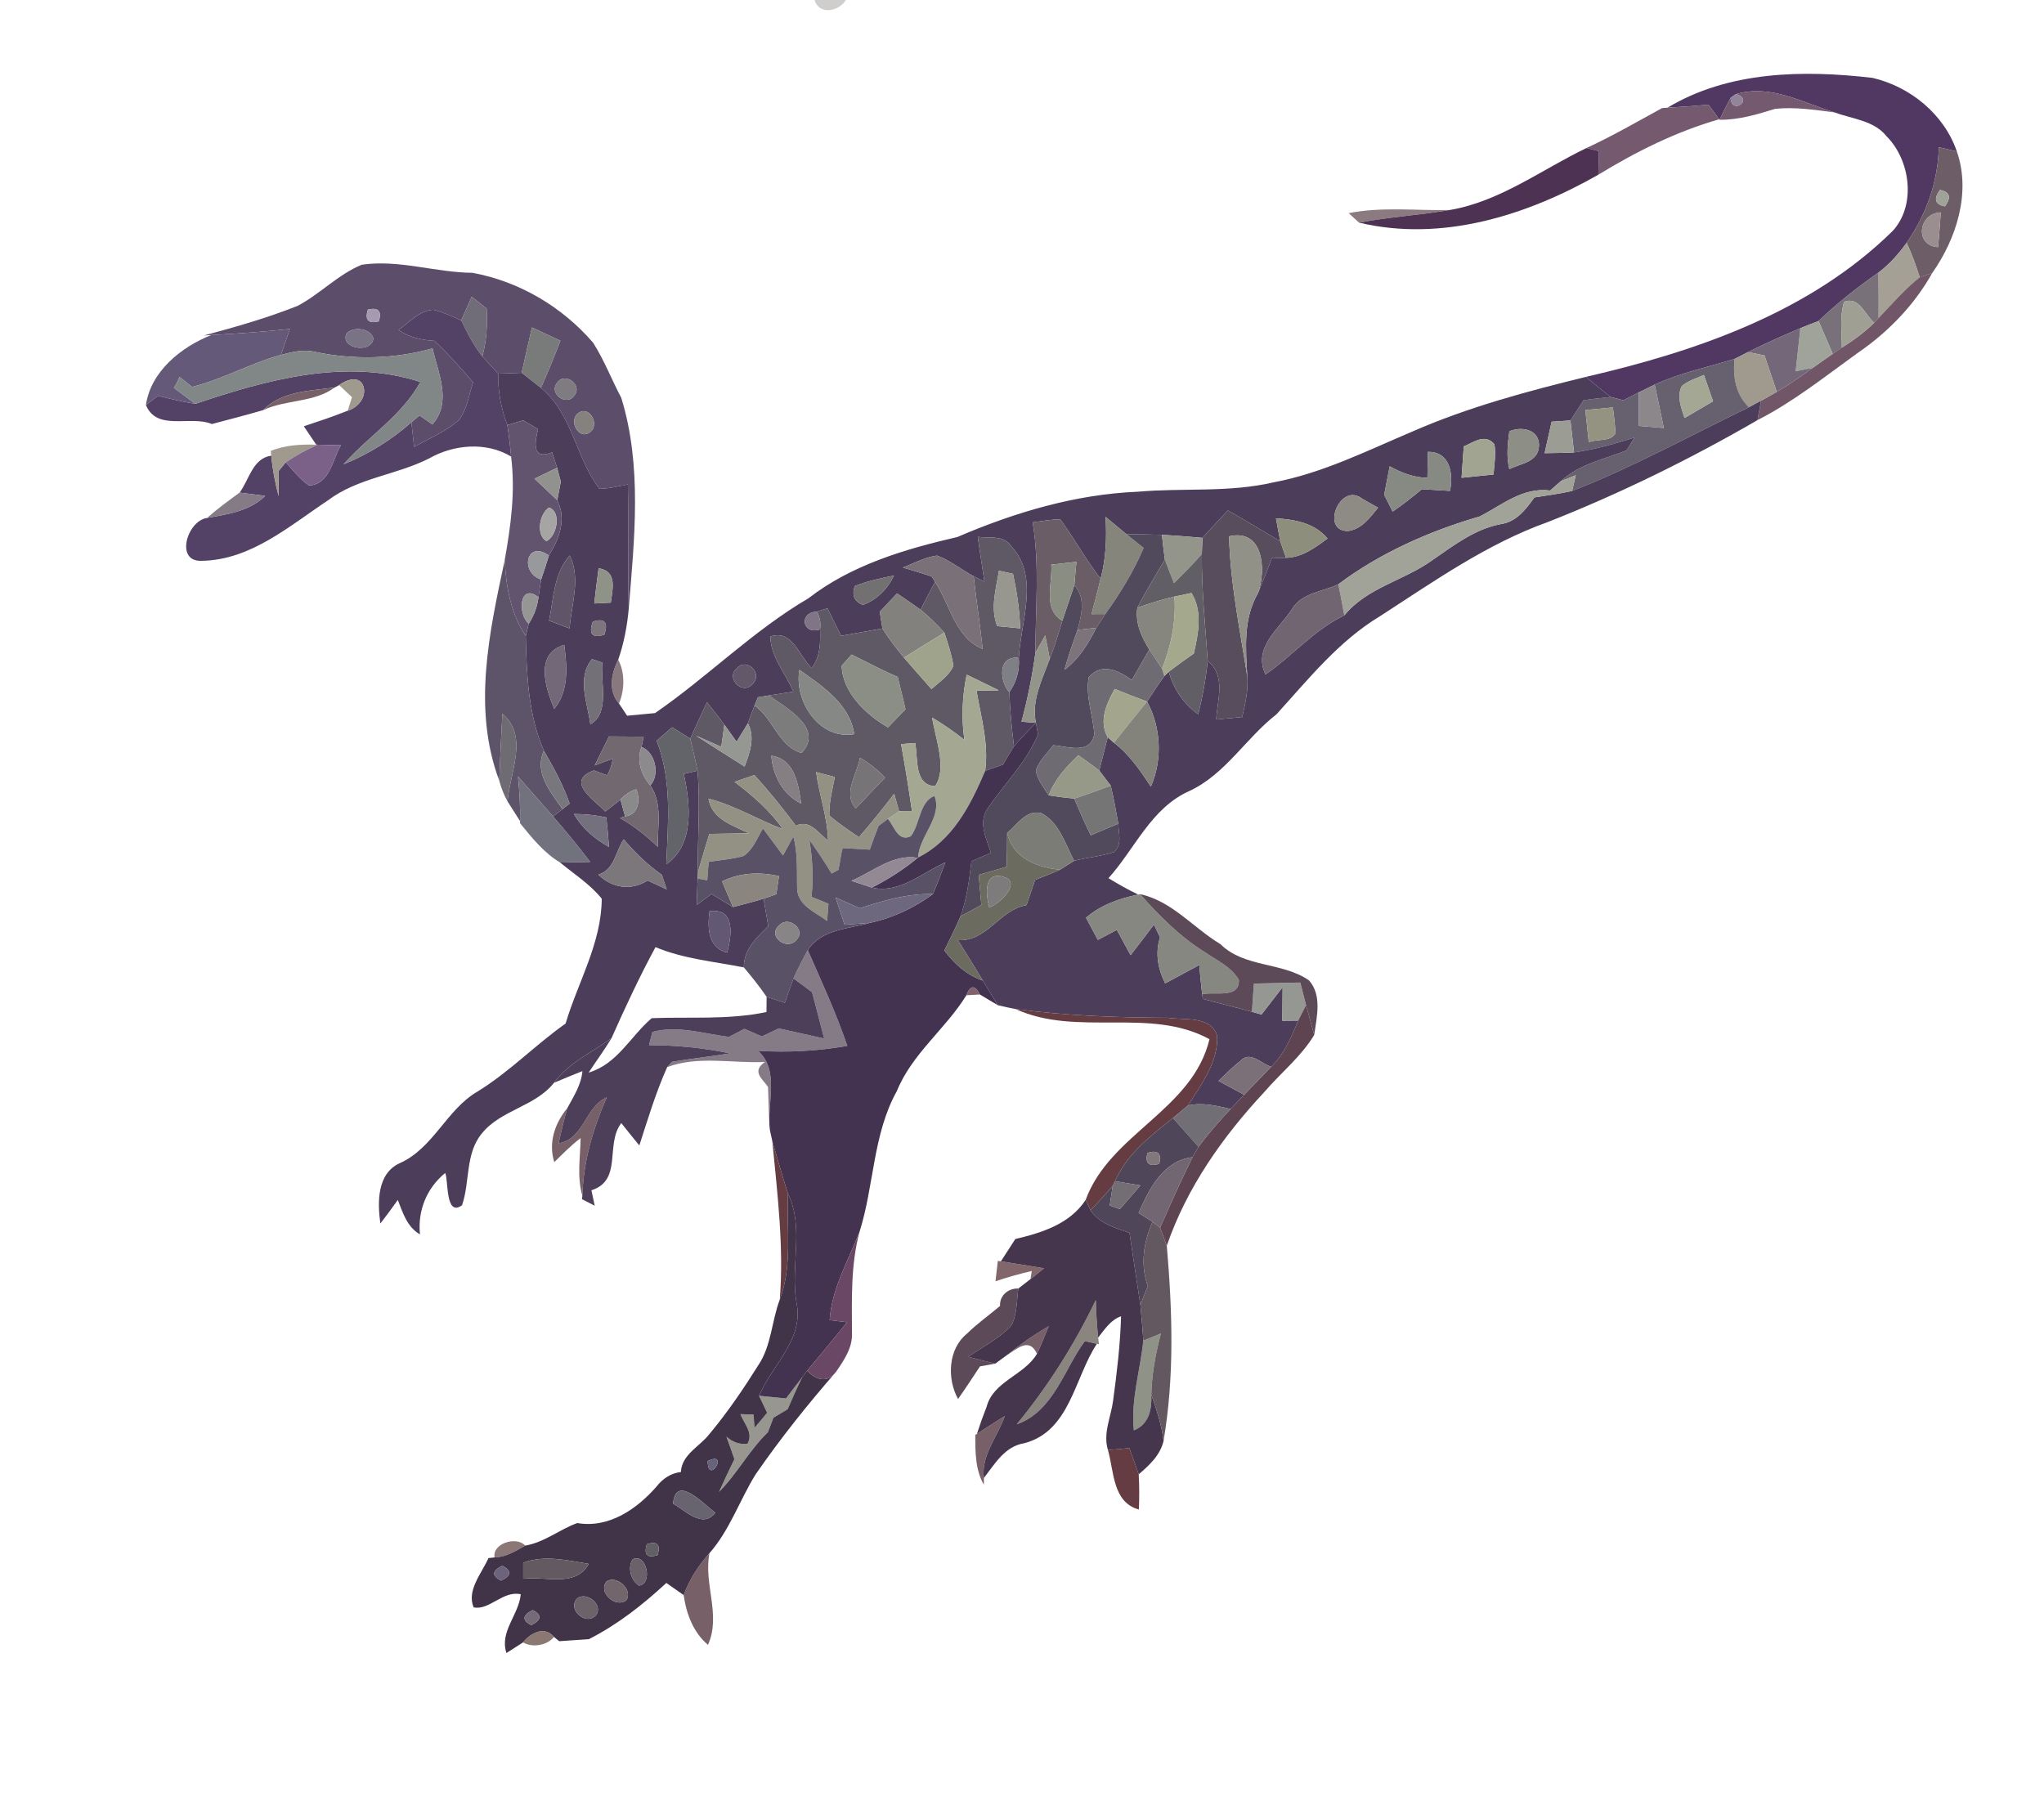 <?xml version="1.0" encoding="UTF-8" ?>
<!DOCTYPE svg PUBLIC "-//W3C//DTD SVG 1.1//EN" "http://www.w3.org/Graphics/SVG/1.1/DTD/svg11.dtd">
<svg width="273pt" height="243pt" viewBox="0 0 273 243" version="1.1" xmlns="http://www.w3.org/2000/svg">
<g id="#2e27253a">
<path fill="#2e2725" opacity="0.23" d=" M 108.79 0.00 L 112.98 0.00 C 112.05 1.53 109.43 2.07 108.79 0.00 Z" />
</g>
<g id="#503862ff">
<path fill="#503862" opacity="1.00" d=" M 222.70 14.39 C 230.89 9.47 240.87 9.33 250.09 10.40 C 255.13 11.57 259.66 15.26 261.36 20.23 C 260.55 20.03 259.75 19.84 258.95 19.66 C 258.84 24.27 257.28 28.66 254.65 32.43 C 253.58 33.93 252.34 35.31 250.88 36.42 C 248.06 38.38 245.36 40.51 242.89 42.88 C 242.07 43.19 241.26 43.51 240.46 43.84 C 238.10 44.84 235.75 45.89 233.46 47.03 C 233.01 47.26 232.11 47.72 231.66 47.95 C 228.09 49.03 224.41 49.81 221.00 51.37 C 220.47 51.63 219.42 52.15 218.89 52.41 C 218.19 52.76 217.50 53.11 216.81 53.47 C 216.39 53.36 215.55 53.14 215.13 53.03 C 214.00 52.17 212.91 51.25 211.82 50.34 C 226.62 46.92 241.73 41.72 252.79 30.85 C 255.96 27.40 255.16 21.39 251.96 18.19 C 250.28 16.08 247.42 15.91 245.07 15.02 C 240.76 13.74 236.48 11.18 231.85 12.58 L 231.15 13.05 C 230.63 14.02 230.13 15.00 229.66 16.00 L 229.61 15.93 C 229.26 15.44 228.54 14.47 228.19 13.98 C 226.36 14.15 224.53 14.29 222.70 14.39 Z" />
</g>
<g id="#74596fff">
<path fill="#74596f" opacity="1.00" d=" M 231.85 12.58 C 236.48 11.18 240.76 13.74 245.07 15.02 C 242.43 14.68 239.75 14.26 237.09 14.54 C 234.67 15.29 232.23 16.02 229.66 16.00 C 230.13 15.00 230.63 14.02 231.15 13.05 C 231.23 15.46 234.33 13.24 231.85 12.58 Z" />
<path fill="#74596f" opacity="1.00" d=" M 222.70 14.39 C 224.53 14.29 226.36 14.15 228.19 13.98 C 228.54 14.47 229.26 15.44 229.61 15.93 C 223.86 17.59 218.56 20.23 213.47 23.34 C 213.51 22.29 213.54 21.24 213.55 20.19 C 213.14 20.09 212.31 19.88 211.90 19.77 C 215.36 18.17 218.66 16.26 222.00 14.43 L 222.70 14.39 Z" />
</g>
<g id="#91849bff">
<path fill="#91849b" opacity="1.00" d=" M 231.15 13.05 L 231.85 12.58 C 234.33 13.24 231.23 15.46 231.15 13.05 Z" />
</g>
<g id="#4e3254ff">
<path fill="#4e3254" opacity="1.00" d=" M 193.64 28.05 C 200.36 26.91 205.89 22.65 211.90 19.77 C 212.31 19.88 213.14 20.09 213.55 20.19 C 213.54 21.24 213.51 22.29 213.47 23.34 C 203.88 28.80 192.56 32.36 181.52 29.74 C 185.53 28.98 189.62 28.74 193.64 28.05 Z" />
</g>
<g id="#6c5d67ff">
<path fill="#6c5d67" opacity="1.00" d=" M 258.95 19.66 C 259.75 19.84 260.55 20.03 261.36 20.23 C 263.28 25.74 261.29 31.90 258.07 36.47 C 257.65 36.61 256.82 36.90 256.40 37.04 C 255.91 35.47 255.35 33.92 254.65 32.43 C 257.28 28.66 258.84 24.27 258.95 19.66 M 259.10 25.37 C 258.22 26.59 258.44 27.32 259.78 27.56 C 260.65 26.35 260.42 25.62 259.10 25.37 M 258.86 33.01 C 258.99 31.46 259.11 29.92 259.21 28.37 C 256.18 28.49 255.69 32.85 258.86 33.01 Z" />
</g>
<g id="#a0a199ff">
<path fill="#a0a199" opacity="1.00" d=" M 259.10 25.37 C 260.42 25.62 260.65 26.35 259.78 27.56 C 258.44 27.32 258.22 26.59 259.10 25.37 Z" />
</g>
<g id="#574047b0">
<path fill="#574047" opacity="0.69" d=" M 180.13 28.47 C 184.57 27.59 189.15 28.15 193.64 28.05 C 189.62 28.74 185.53 28.98 181.52 29.74 C 181.17 29.42 180.48 28.79 180.13 28.47 Z" />
</g>
<g id="#9a8e91ff">
<path fill="#9a8e91" opacity="1.00" d=" M 258.86 33.01 C 255.69 32.85 256.18 28.49 259.21 28.37 C 259.11 29.92 258.99 31.46 258.86 33.01 Z" />
</g>
<g id="#a4a095ff">
<path fill="#a4a095" opacity="1.00" d=" M 250.88 36.42 C 252.34 35.31 253.58 33.93 254.65 32.43 C 255.35 33.92 255.91 35.47 256.40 37.04 C 254.37 38.65 252.68 40.63 250.90 42.49 C 250.93 40.47 250.90 38.45 250.88 36.42 Z" />
</g>
<g id="#5c4e6bff">
<path fill="#5c4e6b" opacity="1.00" d=" M 48.31 35.36 C 53.30 34.64 58.15 36.40 63.11 36.44 C 69.35 37.59 75.09 40.98 79.22 45.78 C 80.70 48.10 81.69 50.71 82.98 53.14 C 85.78 62.24 84.74 71.93 83.98 81.26 C 83.81 75.75 83.97 70.23 83.86 64.71 C 82.60 64.94 81.34 65.28 80.05 65.28 C 76.87 61.12 76.46 55.26 72.24 51.81 C 73.17 49.74 74.04 47.64 74.85 45.51 C 73.58 44.93 72.32 44.33 71.05 43.74 C 70.58 45.76 70.12 47.77 69.68 49.80 C 68.90 49.83 67.33 49.88 66.54 49.91 C 65.83 49.14 65.11 48.39 64.42 47.60 C 65.00 45.52 65.11 43.36 65.00 41.21 C 64.50 40.82 63.50 40.04 63.00 39.64 C 62.54 40.69 62.08 41.74 61.61 42.79 C 60.39 42.27 59.19 41.70 57.90 41.38 C 56.00 41.45 54.68 43.07 53.22 44.06 C 54.63 45.08 56.33 45.42 58.03 45.53 C 59.87 47.27 61.55 49.16 63.20 51.07 C 62.60 52.77 62.40 54.71 61.26 56.15 C 59.49 57.64 57.34 58.59 55.31 59.68 C 55.19 58.58 55.07 57.49 54.95 56.40 C 55.22 56.17 55.77 55.71 56.04 55.49 C 56.47 55.79 57.32 56.39 57.75 56.69 C 60.38 53.71 58.54 49.88 57.77 46.54 C 52.69 47.96 47.27 48.09 42.11 47.01 C 40.57 46.63 39.01 47.01 37.52 47.41 C 37.92 46.25 38.32 45.09 38.72 43.94 C 35.23 44.31 31.73 44.57 28.23 44.75 L 27.24 44.81 C 31.48 43.67 35.71 42.47 39.78 40.84 C 42.77 39.25 45.15 36.67 48.31 35.36 M 49.13 41.36 C 48.70 42.74 49.19 43.27 50.59 42.93 C 51.02 41.55 50.54 41.02 49.13 41.36 M 46.32 44.49 C 45.25 46.56 49.68 47.30 49.87 45.19 C 49.41 43.82 47.31 43.61 46.32 44.49 M 74.40 51.15 C 73.25 52.57 75.70 54.35 76.71 52.83 C 77.87 51.40 75.41 49.61 74.40 51.15 M 77.19 55.22 C 75.89 56.23 77.35 58.89 78.84 57.70 C 80.16 56.69 78.67 54.02 77.19 55.22 Z" />
</g>
<g id="#78717aff">
<path fill="#78717a" opacity="1.00" d=" M 242.89 42.88 C 245.36 40.51 248.06 38.38 250.88 36.42 C 250.90 38.45 250.93 40.47 250.90 42.49 C 250.76 42.65 250.47 42.96 250.32 43.11 C 249.08 42.07 248.30 39.52 246.29 40.32 C 245.69 42.30 246.00 44.40 246.00 46.44 C 245.69 46.64 245.08 47.05 244.78 47.26 C 244.14 45.80 243.51 44.34 242.89 42.88 Z" />
</g>
<g id="#5b3d51df">
<path fill="#5b3d51" opacity="0.87" d=" M 256.40 37.04 C 256.82 36.90 257.65 36.61 258.07 36.47 C 255.67 40.77 252.14 44.40 248.08 47.17 C 243.74 50.30 239.51 53.68 234.73 56.12 C 234.89 55.26 235.05 54.39 235.21 53.53 C 235.91 53.14 236.61 52.75 237.31 52.34 C 238.97 51.37 240.55 50.27 242.10 49.14 C 242.99 48.51 243.88 47.88 244.78 47.26 C 245.08 47.05 245.69 46.64 246.00 46.44 C 247.54 45.46 249.02 44.40 250.32 43.11 C 250.47 42.96 250.76 42.65 250.90 42.49 C 252.68 40.63 254.37 38.65 256.40 37.04 Z" />
</g>
<g id="#706d79ff">
<path fill="#706d79" opacity="1.00" d=" M 61.61 42.79 C 62.08 41.74 62.54 40.69 63.00 39.64 C 63.50 40.04 64.50 40.82 65.00 41.21 C 65.11 43.36 65.00 45.52 64.42 47.60 C 63.26 46.13 62.40 44.47 61.61 42.79 Z" />
</g>
<g id="#9f9f94ff">
<path fill="#9f9f94" opacity="1.00" d=" M 246.29 40.32 C 248.30 39.52 249.08 42.07 250.32 43.11 C 249.02 44.40 247.54 45.46 246.00 46.44 C 246.00 44.40 245.69 42.30 246.29 40.32 Z" />
</g>
<g id="#a59ab0ff">
<path fill="#a59ab0" opacity="1.00" d=" M 49.13 41.36 C 50.54 41.02 51.02 41.55 50.59 42.93 C 49.19 43.27 48.70 42.74 49.13 41.36 Z" />
</g>
<g id="#544266ff">
<path fill="#544266" opacity="1.00" d=" M 53.22 44.06 C 54.68 43.07 56.00 41.45 57.90 41.38 C 59.19 41.70 60.39 42.27 61.61 42.79 C 62.40 44.47 63.26 46.13 64.42 47.60 C 65.11 48.39 65.83 49.14 66.54 49.91 C 66.49 52.27 66.93 54.58 67.76 56.78 C 67.98 58.17 68.14 59.57 68.26 60.98 C 64.95 58.98 60.60 59.36 57.32 61.23 C 52.96 63.45 47.79 63.82 43.81 66.83 C 38.65 70.25 33.51 74.79 26.99 74.91 C 23.30 75.12 25.00 69.54 27.65 69.19 C 30.40 68.67 33.34 68.30 35.42 66.23 C 34.57 66.12 32.86 65.91 32.00 65.80 C 33.29 64.06 33.74 61.22 36.23 60.86 C 36.40 62.69 36.75 64.50 37.21 66.28 C 37.22 65.17 37.21 64.06 37.18 62.95 C 37.42 62.66 37.92 62.06 38.16 61.76 C 39.16 62.82 40.05 64.01 41.27 64.84 C 44.06 64.71 44.39 61.39 45.53 59.48 C 44.75 59.46 43.20 59.42 42.42 59.40 L 42.24 59.40 C 41.83 58.79 41.00 57.56 40.58 56.94 C 42.54 56.28 44.51 55.64 46.44 54.86 C 47.73 54.46 48.93 53.16 48.57 51.71 C 48.11 50.07 46.23 50.71 45.30 51.44 L 44.70 51.76 C 41.38 52.22 37.67 52.21 35.15 54.78 C 32.88 55.45 30.59 56.03 28.30 56.64 C 25.42 55.44 20.96 57.66 19.49 54.10 C 19.89 53.79 20.70 53.17 21.10 52.86 C 22.75 53.28 24.41 53.67 26.09 53.94 C 35.66 50.71 46.18 47.79 56.15 51.02 C 53.70 55.52 49.21 58.25 45.89 62.02 C 49.21 60.67 52.27 58.77 54.95 56.40 C 55.07 57.49 55.19 58.58 55.31 59.68 C 57.34 58.59 59.49 57.64 61.26 56.15 C 62.40 54.71 62.60 52.77 63.20 51.07 C 61.55 49.16 59.87 47.27 58.03 45.53 C 56.33 45.42 54.63 45.08 53.22 44.06 Z" />
</g>
<g id="#a0a399ff">
<path fill="#a0a399" opacity="1.00" d=" M 240.46 43.84 C 241.26 43.51 242.07 43.19 242.89 42.88 C 243.51 44.34 244.14 45.80 244.78 47.26 C 243.88 47.88 242.99 48.51 242.10 49.14 C 241.53 49.25 240.40 49.48 239.83 49.59 C 240.04 47.67 240.25 45.76 240.46 43.84 Z" />
</g>
<g id="#655979ff">
<path fill="#655979" opacity="1.00" d=" M 28.23 44.75 C 31.73 44.57 35.23 44.31 38.72 43.94 C 38.32 45.09 37.92 46.25 37.52 47.41 C 33.45 48.52 29.74 50.67 25.65 51.68 C 25.23 51.34 24.39 50.67 23.97 50.34 C 23.78 50.85 23.53 51.34 23.22 51.81 C 24.18 52.51 25.13 53.24 26.09 53.94 C 24.41 53.67 22.75 53.28 21.10 52.86 C 20.70 53.17 19.89 53.79 19.49 54.10 C 20.14 49.58 24.25 46.32 28.23 44.75 Z" />
</g>
<g id="#7a7385ff">
<path fill="#7a7385" opacity="1.00" d=" M 46.32 44.49 C 47.31 43.61 49.41 43.82 49.87 45.19 C 49.68 47.30 45.25 46.56 46.32 44.49 Z" />
</g>
<g id="#797b7bff">
<path fill="#797b7b" opacity="1.00" d=" M 71.05 43.74 C 72.32 44.33 73.58 44.93 74.85 45.51 C 74.04 47.64 73.17 49.74 72.24 51.81 C 71.60 51.31 70.32 50.30 69.68 49.80 C 70.12 47.77 70.58 45.76 71.05 43.74 Z" />
</g>
<g id="#74677aff">
<path fill="#74677a" opacity="1.00" d=" M 233.46 47.03 C 235.75 45.89 238.10 44.84 240.46 43.84 C 240.25 45.76 240.04 47.67 239.83 49.59 C 240.40 49.48 241.53 49.25 242.10 49.14 C 240.55 50.27 238.97 51.37 237.31 52.34 C 236.76 50.72 236.21 49.10 235.67 47.48 C 235.11 47.36 234.01 47.14 233.46 47.03 Z" />
</g>
<g id="#818687ff">
<path fill="#818687" opacity="1.00" d=" M 37.52 47.41 C 39.01 47.01 40.57 46.63 42.11 47.01 C 47.27 48.09 52.69 47.96 57.77 46.54 C 58.54 49.88 60.38 53.71 57.75 56.69 C 57.32 56.39 56.47 55.79 56.04 55.49 C 55.77 55.71 55.22 56.17 54.95 56.40 C 52.27 58.77 49.21 60.67 45.89 62.02 C 49.21 58.25 53.70 55.52 56.15 51.02 C 46.18 47.79 35.66 50.71 26.09 53.94 C 25.13 53.24 24.18 52.51 23.22 51.81 C 23.53 51.34 23.78 50.85 23.97 50.34 C 24.39 50.67 25.23 51.34 25.65 51.68 C 29.74 50.67 33.45 48.52 37.52 47.41 Z" />
</g>
<g id="#a09a8eff">
<path fill="#a09a8e" opacity="1.00" d=" M 233.46 47.03 C 234.01 47.14 235.11 47.36 235.67 47.48 C 236.21 49.10 236.76 50.72 237.31 52.34 C 236.61 52.75 235.91 53.14 235.21 53.53 L 233.60 54.40 C 231.81 52.68 231.44 50.33 231.66 47.95 C 232.11 47.72 233.01 47.26 233.46 47.03 Z" />
<path fill="#a09a8e" opacity="1.00" d=" M 45.30 51.44 C 46.23 50.71 48.11 50.07 48.57 51.71 C 48.93 53.16 47.73 54.46 46.44 54.86 C 46.58 54.41 46.87 53.51 47.01 53.06 C 46.58 52.66 45.73 51.84 45.30 51.44 Z" />
<path fill="#a09a8e" opacity="1.00" d=" M 36.16 60.22 C 38.10 59.46 40.17 59.33 42.24 59.40 L 42.42 59.40 C 40.94 60.07 39.51 60.84 38.16 61.76 C 37.92 62.06 37.42 62.66 37.18 62.95 C 37.21 64.06 37.22 65.17 37.21 66.28 C 36.75 64.50 36.40 62.69 36.23 60.86 L 36.16 60.22 Z" />
</g>
<g id="#66606fff">
<path fill="#66606f" opacity="1.00" d=" M 221.00 51.37 C 224.41 49.81 228.09 49.03 231.66 47.95 C 231.44 50.33 231.81 52.68 233.60 54.40 C 225.75 58.17 218.10 62.41 209.98 65.58 C 210.10 65.05 210.34 64.00 210.46 63.48 C 209.96 63.68 208.97 64.07 208.47 64.27 C 210.89 62.01 214.26 61.35 217.25 60.16 C 217.51 59.73 218.03 58.88 218.29 58.45 C 215.65 59.29 212.97 60.04 210.23 60.43 C 210.06 59.00 209.91 57.58 209.75 56.16 C 210.34 55.25 210.92 54.35 211.51 53.45 C 212.71 53.29 213.92 53.15 215.13 53.03 C 215.55 53.14 216.39 53.36 216.81 53.47 C 217.50 53.11 218.19 52.76 218.89 52.41 C 218.85 53.90 218.87 55.39 218.88 56.89 C 219.72 56.96 221.39 57.10 222.22 57.17 C 221.83 55.23 221.42 53.30 221.00 51.37 M 224.63 51.56 C 223.91 52.95 224.56 54.46 224.99 55.83 C 226.26 55.09 227.53 54.35 228.80 53.60 C 228.39 52.43 227.98 51.26 227.58 50.09 C 226.58 50.54 225.48 50.84 224.63 51.56 M 211.74 54.77 C 211.89 56.20 212.04 57.63 212.20 59.06 C 213.32 58.60 215.10 59.06 215.78 57.86 C 215.70 56.71 215.58 55.56 215.42 54.42 C 214.19 54.53 212.96 54.65 211.74 54.77 Z" />
</g>
<g id="#4c3d5aff">
<path fill="#4c3d5a" opacity="1.00" d=" M 67.76 56.78 C 66.93 54.58 66.49 52.27 66.54 49.91 C 67.33 49.88 68.90 49.83 69.68 49.80 C 70.32 50.30 71.60 51.31 72.24 51.81 C 76.46 55.26 76.87 61.12 80.05 65.28 C 81.34 65.28 82.60 64.94 83.86 64.71 C 83.97 70.23 83.81 75.75 83.98 81.26 C 83.77 83.59 83.34 85.91 82.57 88.12 C 81.64 89.95 81.19 92.28 82.67 93.97 C 82.94 94.38 83.49 95.19 83.76 95.60 C 84.69 95.51 86.56 95.34 87.49 95.25 C 94.53 90.40 100.58 84.25 107.97 79.92 C 113.74 75.45 120.86 73.35 127.87 71.73 C 135.50 68.45 143.63 66.02 151.98 65.68 C 158.01 65.15 164.15 65.82 170.09 64.43 C 176.63 63.21 182.61 60.19 188.69 57.62 C 196.12 54.37 203.96 52.27 211.82 50.34 C 212.91 51.25 214.00 52.17 215.13 53.03 C 213.92 53.15 212.71 53.29 211.51 53.45 C 210.92 54.35 210.34 55.25 209.75 56.16 C 209.12 56.20 207.86 56.29 207.24 56.33 C 206.92 57.73 206.61 59.13 206.30 60.53 C 207.61 60.51 208.92 60.50 210.23 60.43 C 212.97 60.04 215.65 59.29 218.29 58.45 C 218.03 58.88 217.51 59.73 217.25 60.16 C 214.26 61.35 210.89 62.01 208.47 64.27 C 208.11 64.59 207.40 65.21 207.04 65.52 C 203.41 65.05 200.66 67.42 197.66 68.98 C 190.93 70.93 184.36 73.84 178.75 78.04 C 176.62 79.08 173.79 79.17 172.51 81.45 C 170.74 84.08 167.33 86.54 169.02 90.09 C 172.65 87.59 175.50 84.12 179.55 82.20 C 182.58 78.49 187.46 77.57 191.22 74.88 C 194.11 72.91 196.93 70.66 200.48 70.00 C 202.54 69.70 203.81 68.03 204.94 66.44 C 206.62 66.18 208.31 65.95 209.98 65.58 C 218.10 62.41 225.75 58.17 233.60 54.40 L 235.21 53.53 C 235.05 54.39 234.89 55.26 234.73 56.12 C 225.75 61.32 216.38 65.93 206.71 69.74 C 198.60 72.64 191.51 77.66 184.33 82.30 C 178.81 85.62 174.76 90.71 170.49 95.41 C 166.39 98.60 163.68 103.41 158.85 105.66 C 153.74 107.93 151.59 113.37 148.05 117.30 C 149.34 118.09 150.66 118.84 152.03 119.49 C 149.50 120.01 147.03 120.87 145.05 122.59 C 145.58 123.57 146.10 124.55 146.63 125.54 C 147.48 125.09 148.32 124.65 149.17 124.21 C 149.78 125.33 150.39 126.45 151.00 127.58 C 152.05 126.23 153.10 124.87 154.12 123.50 C 154.40 124.06 154.67 124.63 154.94 125.20 C 154.26 127.31 154.65 129.40 155.62 131.35 C 157.14 130.54 158.66 129.72 160.18 128.90 C 160.29 130.20 160.41 131.51 160.56 132.81 L 160.65 133.41 C 162.83 134.03 165.03 134.53 167.21 135.15 C 167.53 135.24 168.17 135.42 168.49 135.51 C 169.43 134.29 170.37 133.07 171.31 131.86 C 171.30 132.98 171.28 135.22 171.27 136.34 C 171.80 136.34 172.85 136.33 173.38 136.32 C 172.48 138.54 171.53 140.79 169.78 142.49 C 168.47 142.11 166.99 140.31 165.71 141.68 C 164.64 142.49 163.71 143.45 162.75 144.38 C 163.89 145.00 165.03 145.61 166.17 146.23 C 165.56 146.86 164.96 147.49 164.36 148.13 C 162.49 147.70 160.58 147.23 158.67 147.66 C 160.44 144.84 162.76 141.81 162.56 138.32 C 161.65 135.63 158.22 136.29 156.01 135.95 C 149.21 135.92 142.41 135.68 135.65 134.78 C 134.85 134.63 134.06 134.46 133.27 134.27 C 132.61 133.16 131.94 132.07 131.27 130.98 C 130.17 129.16 129.07 127.36 127.93 125.57 C 131.81 125.83 133.46 121.54 137.10 120.90 C 137.48 119.77 137.86 118.65 138.25 117.53 C 139.36 117.09 140.48 116.67 141.58 116.17 C 142.05 115.87 142.99 115.28 143.46 114.98 C 145.22 114.52 147.06 114.39 148.79 113.81 C 149.91 112.83 149.40 111.29 149.36 110.02 C 149.06 108.32 148.76 106.62 148.35 104.94 C 147.97 104.44 147.21 103.43 146.82 102.93 C 147.20 101.45 147.58 99.97 147.95 98.48 L 148.78 99.21 C 150.85 100.77 152.30 102.93 153.71 105.07 C 155.28 101.50 155.08 97.13 153.20 93.71 C 153.95 92.55 154.71 91.41 155.52 90.30 C 155.67 90.16 155.96 89.87 156.10 89.72 C 156.75 92.03 158.08 94.01 160.04 95.41 C 160.62 93.06 161.06 90.68 161.30 88.28 C 163.77 90.24 162.60 93.45 162.44 96.10 C 163.59 95.99 164.75 95.89 165.91 95.78 C 166.31 94.02 166.74 92.22 166.59 90.40 C 166.38 86.60 166.03 82.63 168.03 79.21 C 168.67 77.67 169.27 76.12 169.87 74.57 C 170.34 74.56 171.29 74.53 171.76 74.51 C 173.91 74.46 175.65 73.15 177.31 71.93 C 175.56 69.85 172.97 69.40 170.42 69.23 C 170.60 70.26 170.79 71.28 171.00 72.31 C 168.68 70.91 166.35 69.52 163.99 68.18 C 162.86 69.40 161.73 70.62 160.60 71.84 C 158.80 71.69 157.00 71.53 155.19 71.44 C 153.60 71.39 152.02 71.36 150.44 71.35 C 149.51 70.59 148.58 69.81 147.66 69.04 C 147.83 71.81 147.72 74.61 147.00 77.30 C 145.03 74.77 143.50 71.94 141.61 69.37 C 140.37 69.38 139.15 69.60 137.93 69.77 C 138.88 75.55 138.29 81.39 138.29 87.20 C 137.87 90.30 137.25 93.37 136.43 96.40 C 136.91 96.44 137.88 96.51 138.36 96.55 C 137.36 97.57 136.36 98.60 135.43 99.69 C 135.13 97.29 134.89 94.88 134.81 92.46 C 135.75 91.12 136.21 89.52 136.07 87.89 C 136.33 83.01 138.88 77.04 135.06 72.96 C 134.06 71.43 132.12 71.92 130.59 71.71 C 130.87 73.70 131.18 75.69 131.48 77.69 C 131.12 77.51 130.40 77.15 130.04 76.97 C 128.38 76.09 126.91 74.85 125.14 74.21 C 123.54 74.44 122.09 75.22 120.60 75.81 C 121.87 76.19 123.15 76.57 124.42 76.99 L 124.89 77.71 C 124.24 78.95 123.59 80.19 122.95 81.44 C 121.91 80.69 120.86 79.97 119.81 79.26 C 119.04 80.07 118.27 80.89 117.51 81.71 C 117.61 82.46 117.73 83.20 117.86 83.95 C 116.02 84.27 114.17 84.60 112.33 84.93 C 111.73 83.71 111.12 82.48 110.52 81.26 C 110.17 81.37 109.46 81.59 109.10 81.70 C 106.65 81.79 107.14 84.86 109.53 84.07 C 109.58 85.87 109.57 87.75 108.40 89.24 C 106.73 87.63 105.82 84.03 102.89 85.02 C 102.92 87.74 104.94 89.95 105.96 92.39 C 105.14 92.52 103.50 92.77 102.68 92.90 C 102.32 92.96 101.59 93.08 101.23 93.14 C 101.12 93.41 100.89 93.96 100.78 94.23 C 100.47 95.02 100.18 95.81 99.89 96.61 C 99.51 97.23 98.75 98.46 98.38 99.08 C 97.97 98.51 97.16 97.37 96.75 96.80 C 95.99 95.78 95.21 94.79 94.42 93.80 C 93.67 95.41 92.92 97.03 92.19 98.66 C 91.38 98.15 90.58 97.65 89.77 97.15 C 89.08 97.75 88.39 98.35 87.70 98.95 C 89.78 104.26 89.22 109.90 88.99 115.45 C 92.81 112.78 92.19 107.37 91.33 103.37 C 91.79 103.27 92.70 103.05 93.16 102.95 C 93.56 107.46 93.13 111.98 93.22 116.50 L 93.19 117.35 C 93.11 118.52 93.11 119.70 93.05 120.87 C 93.54 120.51 94.54 119.77 95.04 119.41 C 95.99 119.99 96.95 120.57 97.90 121.16 C 99.26 120.80 100.64 120.45 101.99 120.04 C 102.20 121.26 102.41 122.48 102.61 123.71 C 101.05 125.25 99.32 126.84 99.35 129.22 C 95.39 128.43 91.31 128.09 87.55 126.51 C 85.41 130.47 83.50 134.56 81.67 138.68 C 79.06 140.59 75.95 141.95 73.99 144.63 C 71.49 147.82 66.88 148.24 64.34 151.42 C 62.12 154.12 62.79 157.86 61.71 160.99 C 59.45 162.61 59.92 157.66 59.46 156.68 C 56.99 158.70 55.77 161.70 56.09 164.88 C 54.38 163.90 53.80 162.00 53.13 160.28 C 52.38 161.34 51.60 162.40 50.80 163.43 C 50.41 160.63 50.34 156.77 53.37 155.38 C 57.90 153.37 59.62 148.21 63.81 145.78 C 68.04 143.18 71.50 139.57 75.54 136.72 C 77.19 131.18 80.34 125.98 80.37 120.04 C 78.82 118.11 76.70 116.77 74.81 115.21 C 75.81 115.19 77.82 115.15 78.82 115.13 C 77.24 113.04 75.58 111.02 73.86 109.05 C 74.17 108.81 74.81 108.33 75.13 108.08 L 76.08 107.34 C 75.23 104.85 73.95 102.54 72.64 100.27 C 70.54 95.44 70.34 90.13 70.22 84.94 C 70.32 84.54 70.52 83.72 70.62 83.31 C 71.33 82.22 71.76 81.05 71.92 79.78 C 72.00 79.18 72.18 77.99 72.27 77.40 C 72.64 76.34 72.99 75.28 73.31 74.21 C 74.68 71.99 75.71 69.35 74.43 66.82 C 74.55 66.20 74.78 64.95 74.90 64.33 C 74.78 63.87 74.53 62.94 74.41 62.48 C 74.24 61.97 73.91 60.95 73.74 60.43 C 70.77 61.58 71.57 58.64 71.86 57.32 C 71.36 57.03 70.38 56.44 69.88 56.15 C 69.35 56.31 68.29 56.62 67.76 56.78 M 201.59 57.61 C 201.37 59.29 201.17 61.00 201.59 62.67 C 202.94 61.96 205.02 61.83 205.49 60.06 C 205.98 57.56 203.50 56.80 201.59 57.61 M 195.50 59.63 C 195.41 61.03 195.31 62.42 195.21 63.82 C 196.63 63.67 198.06 63.52 199.48 63.38 C 199.58 62.04 199.82 60.68 199.60 59.34 C 198.35 57.86 196.86 59.06 195.50 59.63 M 190.70 60.36 C 190.69 61.23 190.67 62.96 190.65 63.83 C 188.84 63.79 187.17 63.16 185.61 62.28 C 185.37 63.55 185.12 64.82 184.87 66.09 C 185.16 66.65 185.72 67.78 186.01 68.34 C 187.35 67.41 188.65 66.40 189.91 65.34 C 191.16 65.41 192.41 65.49 193.66 65.57 C 194.16 63.25 193.63 60.29 190.70 60.36 M 180.04 70.93 C 181.87 70.70 182.99 69.12 184.06 67.81 C 183.54 67.52 182.49 66.93 181.97 66.64 C 179.03 64.26 176.27 70.96 180.04 70.93 M 73.34 82.90 C 74.25 83.24 75.16 83.59 76.07 83.94 C 76.32 80.73 77.60 77.23 76.09 74.20 C 73.97 76.60 73.94 79.92 73.34 82.90 M 79.95 75.91 C 79.73 77.48 79.55 79.04 79.37 80.61 C 79.92 80.58 81.03 80.53 81.58 80.50 C 81.82 78.67 82.48 76.28 79.95 75.91 M 114.16 78.29 C 113.74 79.50 114.10 80.34 115.23 80.80 C 117.12 80.14 118.54 78.66 119.40 76.88 C 117.63 77.24 115.84 77.61 114.16 78.29 M 79.17 83.04 C 78.59 84.70 79.10 85.28 80.71 84.78 C 81.28 83.11 80.77 82.53 79.17 83.04 M 74.02 94.69 C 76.02 92.27 75.73 89.03 75.36 86.14 C 71.35 87.33 72.88 91.90 74.02 94.69 M 79.07 88.04 C 77.00 90.55 78.48 93.92 78.85 96.75 C 81.49 95.26 80.19 91.20 80.44 88.50 C 80.10 88.39 79.41 88.16 79.07 88.04 M 98.38 89.30 C 96.89 90.60 99.19 92.89 100.47 91.39 C 102.01 90.04 99.73 87.71 98.38 89.30 M 81.34 98.37 C 80.70 99.66 80.06 100.95 79.42 102.25 C 80.22 101.93 81.02 101.63 81.83 101.36 C 81.73 102.14 81.49 102.87 81.09 103.56 L 79.32 102.91 C 75.42 104.35 79.33 106.82 80.84 108.39 C 81.52 107.87 82.21 107.36 82.87 106.81 C 83.02 107.37 83.33 108.48 83.49 109.04 L 82.81 109.26 C 84.65 110.32 86.32 111.63 87.85 113.11 C 87.81 110.39 88.52 107.29 86.85 104.91 C 88.19 103.50 87.52 100.44 85.68 99.78 C 85.75 99.44 85.90 98.75 85.97 98.40 C 84.43 98.39 82.88 98.38 81.34 98.37 M 76.66 108.73 C 77.75 110.64 79.44 112.06 81.34 113.13 C 81.24 111.81 81.13 110.50 80.98 109.19 C 79.55 108.88 78.11 108.73 76.66 108.73 M 79.92 116.83 C 81.74 118.62 84.30 119.02 86.49 117.61 C 87.34 118.00 88.19 118.40 89.05 118.80 C 88.88 118.31 88.55 117.34 88.39 116.85 C 86.48 115.51 84.82 113.89 83.31 112.12 C 82.16 113.76 82.14 116.12 79.92 116.83 M 94.77 121.71 C 94.48 123.93 94.52 126.54 97.12 127.25 C 97.69 125.08 98.32 121.25 94.77 121.71 Z" />
</g>
<g id="#a4a794ff">
<path fill="#a4a794" opacity="1.00" d=" M 224.63 51.56 C 225.48 50.84 226.58 50.54 227.58 50.09 C 227.98 51.26 228.39 52.43 228.80 53.60 C 227.53 54.35 226.26 55.09 224.99 55.83 C 224.56 54.46 223.91 52.95 224.63 51.56 Z" />
</g>
<g id="#7e7c80ff">
<path fill="#7e7c80" opacity="1.00" d=" M 74.40 51.15 C 75.41 49.61 77.87 51.40 76.71 52.83 C 75.70 54.35 73.25 52.57 74.40 51.15 Z" />
</g>
<g id="#786069ff">
<path fill="#786069" opacity="1.00" d=" M 35.15 54.78 C 37.67 52.21 41.38 52.22 44.70 51.76 C 41.96 53.79 38.20 53.35 35.15 54.78 Z" />
<path fill="#786069" opacity="1.00" d=" M 74.60 152.72 C 78.01 152.17 78.10 147.90 81.04 146.57 C 79.21 150.75 77.92 155.12 77.78 159.72 C 77.04 157.20 77.51 154.58 77.55 152.02 C 76.28 152.97 75.17 154.12 74.03 155.23 C 73.21 152.63 74.11 150.02 75.78 148.00 C 75.31 149.55 74.96 151.13 74.60 152.72 Z" />
<path fill="#786069" opacity="1.00" d=" M 134.51 180.99 C 136.27 179.57 138.12 178.28 140.07 177.14 C 139.57 178.37 139.07 179.62 138.50 180.83 C 137.47 178.60 135.92 180.12 134.51 180.99 Z" />
<path fill="#786069" opacity="1.00" d=" M 130.48 191.53 C 131.71 190.72 132.95 189.92 134.20 189.14 C 133.26 191.90 131.02 194.34 131.41 197.42 L 131.40 198.31 C 130.24 196.29 130.27 193.93 130.26 191.67 L 130.48 191.53 Z" />
<path fill="#786069" opacity="1.00" d=" M 91.31 213.06 C 92.08 210.98 93.28 209.10 94.76 207.46 C 93.94 211.56 96.35 215.71 94.56 219.71 C 92.59 218.05 91.66 215.54 91.31 213.06 Z" />
</g>
<g id="#8c878aff">
<path fill="#8c878a" opacity="1.00" d=" M 218.89 52.41 C 219.42 52.15 220.47 51.63 221.00 51.37 C 221.42 53.30 221.83 55.23 222.22 57.17 C 221.39 57.10 219.72 56.96 218.88 56.89 C 218.87 55.39 218.85 53.90 218.89 52.41 Z" />
</g>
<g id="#949381ff">
<path fill="#949381" opacity="1.00" d=" M 211.74 54.77 C 212.96 54.65 214.19 54.53 215.42 54.42 C 215.58 55.56 215.70 56.71 215.78 57.86 C 215.10 59.06 213.32 58.60 212.20 59.06 C 212.04 57.63 211.89 56.20 211.74 54.77 Z" />
</g>
<g id="#84817fff">
<path fill="#84817f" opacity="1.00" d=" M 77.19 55.22 C 78.67 54.02 80.16 56.69 78.84 57.70 C 77.35 58.89 75.89 56.23 77.19 55.22 Z" />
</g>
<g id="#62546eff">
<path fill="#62546e" opacity="1.00" d=" M 67.76 56.78 C 68.29 56.62 69.35 56.31 69.88 56.15 C 70.38 56.44 71.36 57.03 71.86 57.32 C 71.57 58.64 70.77 61.58 73.74 60.43 C 73.91 60.95 74.24 61.97 74.41 62.48 C 73.65 62.84 72.14 63.57 71.38 63.94 C 72.40 64.89 73.42 65.85 74.43 66.82 C 75.71 69.35 74.68 71.99 73.31 74.21 C 70.30 72.03 69.39 76.49 72.27 77.40 C 72.18 77.99 72.00 79.18 71.92 79.78 C 69.39 77.77 69.09 82.02 70.62 83.31 C 70.52 83.72 70.32 84.54 70.22 84.94 C 68.20 81.95 67.59 78.36 67.41 74.82 C 68.22 70.25 68.86 65.62 68.26 60.98 C 68.14 59.57 67.98 58.17 67.76 56.78 M 73.33 67.79 C 72.04 68.63 71.55 71.44 72.99 72.29 C 74.39 71.58 75.03 68.39 73.33 67.79 Z" />
</g>
<g id="#9b9d94ff">
<path fill="#9b9d94" opacity="1.00" d=" M 207.24 56.33 C 207.86 56.29 209.12 56.20 209.75 56.16 C 209.91 57.58 210.06 59.00 210.23 60.43 C 208.92 60.50 207.61 60.51 206.30 60.53 C 206.61 59.13 206.92 57.73 207.24 56.33 Z" />
</g>
<g id="#8d8e85ff">
<path fill="#8d8e85" opacity="1.00" d=" M 201.59 57.61 C 203.50 56.80 205.98 57.56 205.49 60.06 C 205.02 61.83 202.94 61.96 201.59 62.67 C 201.17 61.00 201.37 59.29 201.59 57.61 Z" />
</g>
<g id="#a1a491ff">
<path fill="#a1a491" opacity="1.00" d=" M 195.50 59.63 C 196.86 59.06 198.35 57.86 199.60 59.34 C 199.82 60.68 199.58 62.04 199.48 63.38 C 198.06 63.52 196.63 63.67 195.21 63.82 C 195.31 62.42 195.41 61.03 195.50 59.63 Z" />
</g>
<g id="#7b6187ff">
<path fill="#7b6187" opacity="1.00" d=" M 38.16 61.76 C 39.51 60.84 40.94 60.07 42.42 59.40 C 43.20 59.42 44.75 59.46 45.53 59.48 C 44.39 61.39 44.06 64.71 41.27 64.84 C 40.05 64.01 39.16 62.82 38.16 61.76 Z" />
</g>
<g id="#878983ff">
<path fill="#878983" opacity="1.00" d=" M 190.70 60.36 C 193.63 60.29 194.16 63.25 193.66 65.57 C 192.41 65.49 191.16 65.41 189.91 65.34 C 188.65 66.40 187.35 67.41 186.01 68.34 C 185.72 67.78 185.16 66.65 184.87 66.09 C 185.12 64.82 185.37 63.55 185.61 62.28 C 187.17 63.16 188.84 63.79 190.65 63.83 C 190.67 62.96 190.69 61.23 190.70 60.36 Z" />
</g>
<g id="#91918eff">
<path fill="#91918e" opacity="1.00" d=" M 71.38 63.94 C 72.14 63.57 73.65 62.84 74.41 62.48 C 74.53 62.94 74.78 63.87 74.90 64.33 C 74.78 64.95 74.55 66.20 74.43 66.82 C 73.42 65.85 72.40 64.89 71.38 63.94 Z" />
</g>
<g id="#a1a399ff">
<path fill="#a1a399" opacity="1.00" d=" M 208.47 64.27 C 208.97 64.07 209.96 63.68 210.46 63.48 C 210.34 64.00 210.10 65.05 209.98 65.58 C 208.31 65.95 206.62 66.18 204.94 66.44 C 203.81 68.03 202.54 69.70 200.48 70.00 C 196.93 70.66 194.11 72.91 191.22 74.88 C 187.46 77.57 182.58 78.49 179.55 82.20 C 179.30 80.81 179.03 79.42 178.75 78.04 C 184.36 73.84 190.93 70.93 197.66 68.98 C 200.66 67.42 203.41 65.05 207.04 65.52 C 207.40 65.21 208.11 64.59 208.47 64.27 Z" />
</g>
<g id="#847b87ff">
<path fill="#847b87" opacity="1.00" d=" M 27.65 69.19 C 29.03 67.96 30.52 66.88 32.00 65.80 C 32.86 65.91 34.57 66.12 35.42 66.23 C 33.34 68.30 30.40 68.67 27.65 69.19 Z" />
<path fill="#847b87" opacity="1.00" d=" M 105.98 130.69 C 106.55 129.40 107.21 128.15 107.89 126.91 C 109.74 131.13 111.68 135.32 113.17 139.70 C 109.24 140.40 105.24 140.60 101.26 140.37 C 104.22 143.08 102.36 147.45 102.83 150.96 C 102.68 149.04 102.64 147.11 102.58 145.20 C 101.94 144.18 100.27 143.14 102.18 141.85 C 97.85 142.06 93.27 140.98 89.11 142.54 C 89.27 142.36 89.58 142.00 89.73 141.83 C 92.31 141.40 94.91 141.13 97.49 140.70 C 93.93 139.97 90.31 139.60 86.68 139.61 C 86.79 139.17 87.02 138.28 87.14 137.84 C 90.51 136.92 94.00 138.09 97.37 138.50 C 98.05 138.14 98.74 137.78 99.42 137.42 C 100.20 137.76 100.97 138.10 101.75 138.44 C 102.50 138.08 103.26 137.72 104.02 137.37 C 106.04 137.82 108.06 138.28 110.08 138.72 C 109.54 136.66 109.00 134.60 108.46 132.53 C 107.63 131.92 106.81 131.31 105.98 130.69 Z" />
</g>
<g id="#8d8b83ff">
<path fill="#8d8b83" opacity="1.00" d=" M 180.04 70.93 C 176.27 70.96 179.03 64.26 181.97 66.64 C 182.49 66.93 183.54 67.52 184.06 67.81 C 182.99 69.12 181.87 70.70 180.04 70.93 Z" />
</g>
<g id="#a6a5a3ff">
<path fill="#a6a5a3" opacity="1.00" d=" M 73.33 67.79 C 75.03 68.39 74.39 71.58 72.99 72.29 C 71.55 71.44 72.04 68.63 73.33 67.79 Z" />
</g>
<g id="#6a5d66ff">
<path fill="#6a5d66" opacity="1.00" d=" M 137.93 69.77 C 139.15 69.60 140.37 69.38 141.61 69.37 C 143.50 71.94 145.03 74.77 147.00 77.30 C 146.62 78.88 146.20 80.45 145.79 82.03 C 146.25 82.02 147.17 82.02 147.63 82.02 C 147.22 82.63 146.82 83.24 146.42 83.86 C 145.80 83.93 144.55 84.07 143.92 84.14 C 144.45 82.16 145.05 79.88 143.49 78.17 C 143.57 77.13 143.68 76.09 143.77 75.05 C 142.65 75.17 141.53 75.30 140.41 75.42 C 140.60 77.94 139.21 81.33 141.89 82.91 C 141.37 84.63 140.86 86.35 140.20 88.02 C 140.02 86.97 139.82 85.92 139.60 84.88 C 139.27 85.46 138.62 86.62 138.29 87.20 C 138.29 81.39 138.88 75.55 137.93 69.77 Z" />
</g>
<g id="#85857bff">
<path fill="#85857b" opacity="1.00" d=" M 147.66 69.04 C 148.58 69.81 149.51 70.59 150.44 71.35 C 151.02 71.81 152.17 72.73 152.75 73.19 C 151.40 76.33 149.62 79.25 147.63 82.02 C 147.17 82.02 146.25 82.02 145.79 82.03 C 146.20 80.45 146.62 78.88 147.00 77.30 C 147.72 74.61 147.83 71.81 147.66 69.04 Z" />
</g>
<g id="#584d5cff">
<path fill="#584d5c" opacity="1.00" d=" M 160.60 71.84 C 161.73 70.62 162.86 69.40 163.99 68.18 C 166.35 69.52 168.68 70.91 171.00 72.31 C 171.19 72.86 171.57 73.96 171.76 74.51 C 171.29 74.53 170.34 74.56 169.87 74.57 C 169.27 76.12 168.67 77.67 168.03 79.21 C 169.14 76.12 168.76 70.57 164.16 71.64 C 164.31 77.96 165.63 84.17 166.59 90.40 C 166.74 92.22 166.31 94.02 165.91 95.78 C 164.75 95.89 163.59 95.99 162.44 96.10 C 162.60 93.45 163.77 90.24 161.30 88.28 C 160.98 83.53 160.48 78.78 160.52 74.00 C 160.54 73.46 160.58 72.38 160.60 71.84 Z" />
</g>
<g id="#8d8f7cff">
<path fill="#8d8f7c" opacity="1.00" d=" M 170.42 69.23 C 172.97 69.40 175.56 69.85 177.31 71.93 C 175.65 73.15 173.91 74.46 171.76 74.51 C 171.57 73.96 171.19 72.86 171.00 72.31 C 170.79 71.28 170.60 70.26 170.42 69.23 Z" />
</g>
<g id="#51495cff">
<path fill="#51495c" opacity="1.00" d=" M 150.44 71.35 C 152.02 71.36 153.60 71.39 155.19 71.44 C 155.30 72.54 155.43 73.63 155.58 74.73 C 154.32 76.85 153.07 78.98 151.91 81.16 C 151.60 83.19 152.44 85.09 153.51 86.76 C 152.72 88.12 151.95 89.48 151.17 90.84 C 149.42 89.57 147.13 88.45 145.41 90.47 C 144.95 93.01 145.99 95.51 146.15 98.04 C 145.73 100.85 142.55 99.70 140.67 99.54 C 139.87 100.64 138.77 101.61 138.35 102.94 C 138.57 104.18 139.41 105.19 140.07 106.24 C 141.20 106.42 142.34 106.56 143.48 106.67 C 144.17 108.32 144.89 109.96 145.68 111.57 C 146.90 111.05 148.13 110.53 149.36 110.02 C 149.40 111.29 149.91 112.83 148.79 113.81 C 147.06 114.39 145.22 114.52 143.46 114.98 C 142.26 112.71 141.47 109.81 139.00 108.58 C 136.98 108.20 135.86 110.16 134.52 111.26 C 134.53 112.76 134.49 114.27 134.45 115.78 C 133.21 116.14 131.96 116.50 130.72 116.86 C 130.84 118.20 130.95 119.54 131.07 120.88 C 130.14 121.39 129.21 121.89 128.28 122.41 C 129.14 120.04 129.45 117.53 129.75 115.04 C 130.61 114.66 131.48 114.29 132.35 113.91 C 131.74 111.98 130.58 109.80 131.97 107.91 C 134.19 104.65 137.09 101.81 138.64 98.11 C 138.57 97.72 138.43 96.94 138.36 96.55 C 137.72 93.55 139.21 90.75 140.20 88.02 C 140.86 86.35 141.37 84.63 141.89 82.91 C 142.42 81.33 142.95 79.75 143.49 78.17 C 145.05 79.88 144.45 82.16 143.92 84.14 C 143.27 85.89 142.68 87.67 142.17 89.47 C 144.11 88.04 145.35 85.97 146.42 83.86 C 146.82 83.24 147.22 82.63 147.63 82.02 C 149.62 79.25 151.40 76.33 152.75 73.19 C 152.17 72.73 151.02 71.81 150.44 71.35 Z" />
</g>
<g id="#93948aff">
<path fill="#93948a" opacity="1.00" d=" M 155.19 71.44 C 157.00 71.53 158.80 71.69 160.60 71.84 C 160.58 72.38 160.54 73.46 160.52 74.00 C 159.35 75.36 158.07 76.62 156.80 77.89 C 156.37 76.84 155.97 75.79 155.58 74.73 C 155.43 73.63 155.30 72.54 155.19 71.44 Z" />
<path fill="#93948a" opacity="1.00" d=" M 139.60 84.88 C 139.82 85.92 140.02 86.97 140.20 88.02 C 139.21 90.75 137.72 93.55 138.36 96.55 C 137.88 96.51 136.91 96.44 136.43 96.40 C 137.25 93.37 137.87 90.30 138.29 87.20 C 138.62 86.62 139.27 85.46 139.60 84.88 Z" />
</g>
<g id="#5f5965ff">
<path fill="#5f5965" opacity="1.00" d=" M 130.59 71.71 C 132.12 71.92 134.06 71.43 135.06 72.96 C 138.88 77.04 136.33 83.01 136.07 87.89 C 133.26 87.49 133.46 90.98 134.81 92.46 C 134.89 94.88 135.13 97.29 135.43 99.69 C 134.92 100.50 134.44 101.31 133.96 102.13 C 133.37 102.34 132.17 102.76 131.58 102.97 C 132.08 99.34 131.02 95.78 130.42 92.24 C 131.17 92.23 132.65 92.21 133.40 92.21 C 131.97 91.50 130.54 90.81 129.11 90.12 C 128.52 92.99 128.38 95.93 128.81 98.83 C 127.45 97.74 126.00 96.75 124.50 95.85 C 124.95 98.76 126.53 102.66 124.89 105.01 C 122.04 104.87 122.64 101.23 122.23 99.25 C 121.76 99.29 120.82 99.36 120.35 99.39 C 120.89 102.38 121.38 105.38 121.81 108.39 L 120.08 108.37 C 119.92 107.78 119.59 106.61 119.43 106.02 C 117.92 108.01 116.35 109.95 114.72 111.83 C 113.37 110.91 112.00 110.00 110.76 108.93 C 110.71 107.18 111.18 105.48 111.50 103.78 C 110.87 103.61 109.62 103.29 109.00 103.13 C 109.42 106.20 110.52 109.17 110.60 112.29 C 109.29 111.32 108.18 109.39 106.30 110.30 C 104.55 107.96 102.73 105.68 100.75 103.53 C 99.87 103.83 98.99 104.14 98.11 104.44 C 100.51 106.26 102.82 108.24 104.55 110.74 C 101.20 109.49 98.12 107.57 94.63 106.68 C 95.10 109.47 97.86 110.23 100.04 111.31 C 98.27 111.33 96.50 111.36 94.74 111.39 C 94.23 113.09 93.70 114.79 93.22 116.50 C 93.13 111.98 93.56 107.46 93.16 102.95 C 92.88 101.51 92.53 100.08 92.19 98.66 C 92.92 97.03 93.67 95.41 94.42 93.80 C 95.21 94.79 95.99 95.78 96.75 96.80 C 96.65 97.54 96.45 99.02 96.34 99.76 C 95.21 99.26 94.08 98.75 92.95 98.26 C 95.11 99.65 97.28 101.01 99.45 102.39 C 100.15 100.52 100.89 98.52 99.89 96.61 C 100.18 95.81 100.47 95.02 100.78 94.23 C 103.28 95.97 103.99 99.69 107.05 100.58 C 110.12 97.31 105.02 94.56 102.68 92.90 C 103.50 92.77 105.14 92.52 105.96 92.39 C 104.94 89.95 102.92 87.74 102.89 85.02 C 105.82 84.03 106.73 87.63 108.40 89.24 C 109.57 87.75 109.58 85.87 109.53 84.07 C 109.65 83.22 109.51 82.43 109.10 81.70 C 109.46 81.59 110.17 81.37 110.52 81.26 C 111.12 82.48 111.73 83.71 112.33 84.93 C 114.17 84.60 116.02 84.27 117.86 83.95 C 118.72 85.31 119.70 86.60 120.73 87.84 C 121.94 89.25 123.18 90.64 124.41 92.04 C 125.46 91.09 126.74 90.28 127.34 88.95 C 127.10 87.42 126.62 85.95 126.13 84.50 C 125.14 83.40 124.08 82.37 122.95 81.44 C 123.59 80.19 124.24 78.95 124.89 77.71 C 126.90 80.75 127.56 85.14 131.25 86.70 C 130.90 83.45 130.40 80.22 130.04 76.97 C 130.40 77.15 131.12 77.51 131.48 77.69 C 131.18 75.69 130.87 73.70 130.59 71.71 M 133.42 76.24 C 133.03 78.68 132.24 81.21 133.19 83.63 C 133.95 83.70 135.48 83.85 136.25 83.93 C 136.19 81.47 135.81 79.05 135.30 76.65 C 134.83 76.55 133.89 76.34 133.42 76.24 M 112.42 88.92 C 112.51 92.47 115.65 95.47 118.61 97.16 C 119.38 96.35 120.15 95.55 120.94 94.75 C 120.61 93.30 120.26 91.86 119.90 90.42 C 117.80 89.53 115.79 88.43 113.74 87.43 C 113.41 87.80 112.75 88.55 112.42 88.92 M 106.77 89.48 C 106.02 93.69 109.50 98.90 114.09 98.06 C 113.50 94.04 109.84 91.64 106.77 89.48 M 103.02 100.95 C 103.23 103.59 104.54 106.12 107.00 107.33 C 106.64 104.78 106.15 101.37 103.02 100.95 M 114.31 107.97 C 115.60 106.60 116.90 105.23 118.21 103.87 C 117.22 102.84 116.10 101.93 114.86 101.22 C 114.50 103.39 112.50 106.00 114.31 107.97 Z" />
</g>
<g id="#929188ff">
<path fill="#929188" opacity="1.00" d=" M 164.16 71.64 C 168.76 70.57 169.14 76.12 168.03 79.21 C 166.03 82.63 166.38 86.60 166.59 90.40 C 165.63 84.17 164.31 77.96 164.16 71.64 Z" />
</g>
<g id="#98999dff">
<path fill="#98999d" opacity="1.00" d=" M 72.27 77.40 C 69.39 76.49 70.30 72.03 73.31 74.21 C 72.99 75.28 72.64 76.34 72.27 77.40 Z" />
</g>
<g id="#7a7077ff">
<path fill="#7a7077" opacity="1.00" d=" M 120.60 75.81 C 122.09 75.22 123.54 74.44 125.14 74.21 C 126.91 74.85 128.38 76.09 130.04 76.97 C 130.40 80.22 130.90 83.45 131.25 86.70 C 127.56 85.14 126.90 80.75 124.89 77.71 L 124.42 76.99 C 123.15 76.57 121.87 76.19 120.60 75.81 Z" />
</g>
<g id="#615f65ff">
<path fill="#615f65" opacity="1.00" d=" M 156.80 77.89 C 158.07 76.62 159.35 75.36 160.52 74.00 C 160.48 78.78 160.98 83.53 161.30 88.28 C 161.06 90.68 160.62 93.06 160.04 95.41 C 158.08 94.01 156.75 92.03 156.10 89.72 C 157.20 88.88 158.32 88.08 159.45 87.29 C 160.05 84.60 160.66 81.73 159.14 79.21 C 158.57 79.33 157.43 79.57 156.86 79.69 C 155.18 80.07 153.54 80.62 151.91 81.16 C 153.07 78.98 154.32 76.85 155.58 74.73 C 155.97 75.79 156.37 76.84 156.80 77.89 Z" />
</g>
<g id="#5d5469ff">
<path fill="#5d5469" opacity="1.00" d=" M 66.68 104.27 C 63.08 94.68 65.35 84.46 67.41 74.82 C 67.59 78.36 68.20 81.95 70.22 84.94 C 70.34 90.13 70.54 95.44 72.64 100.27 C 71.30 103.26 73.54 105.78 75.13 108.08 C 74.81 108.33 74.17 108.81 73.86 109.05 C 72.31 107.27 70.74 105.50 69.19 103.72 C 69.38 105.70 69.51 107.69 69.46 109.68 C 69.05 109.02 68.21 107.71 67.79 107.05 C 68.08 103.22 70.66 98.35 67.10 95.34 C 66.94 98.31 66.79 101.29 66.68 104.27 Z" />
</g>
<g id="#605568ff">
<path fill="#605568" opacity="1.00" d=" M 73.34 82.90 C 73.94 79.92 73.97 76.60 76.09 74.20 C 77.60 77.23 76.32 80.73 76.07 83.94 C 75.16 83.59 74.25 83.24 73.34 82.90 Z" />
</g>
<g id="#8a8e82ff">
<path fill="#8a8e82" opacity="1.00" d=" M 140.41 75.42 C 141.53 75.30 142.65 75.17 143.77 75.05 C 143.68 76.09 143.57 77.13 143.49 78.17 C 142.95 79.75 142.42 81.33 141.89 82.91 C 139.21 81.33 140.60 77.94 140.41 75.42 Z" />
</g>
<g id="#8f9287ff">
<path fill="#8f9287" opacity="1.00" d=" M 79.95 75.91 C 82.48 76.28 81.82 78.67 81.58 80.50 C 81.03 80.53 79.92 80.58 79.37 80.61 C 79.55 79.04 79.73 77.48 79.95 75.91 Z" />
<path fill="#8f9287" opacity="1.00" d=" M 152.70 179.07 C 153.28 178.83 154.46 178.35 155.05 178.12 C 154.36 180.79 153.83 183.51 153.77 186.28 C 153.85 188.29 153.47 190.24 151.44 191.06 C 151.01 186.98 152.30 183.07 152.70 179.07 Z" />
</g>
<g id="#979790ff">
<path fill="#979790" opacity="1.00" d=" M 133.42 76.24 C 133.89 76.34 134.83 76.55 135.30 76.65 C 135.81 79.05 136.19 81.47 136.25 83.93 C 135.48 83.85 133.95 83.70 133.19 83.63 C 132.24 81.21 133.03 78.68 133.42 76.24 Z" />
<path fill="#979790" opacity="1.00" d=" M 104.98 186.80 C 105.70 185.85 106.41 184.90 107.14 183.97 C 106.45 185.36 105.83 186.80 105.20 188.23 C 104.72 188.51 103.77 189.09 103.30 189.37 C 103.11 189.86 102.75 190.83 102.56 191.31 C 100.08 193.70 98.47 196.83 96.03 199.29 C 96.69 197.81 97.38 196.36 98.09 194.91 C 97.74 193.90 97.39 192.89 97.02 191.89 C 97.85 192.65 98.79 192.97 99.83 192.85 C 100.68 191.42 99.37 190.16 98.89 188.89 L 100.65 188.95 L 100.77 190.72 C 101.35 190.06 101.91 189.39 102.46 188.71 C 102.19 188.15 101.65 187.01 101.38 186.44 C 102.58 186.57 103.78 186.68 104.98 186.80 Z" />
</g>
<g id="#727071ff">
<path fill="#727071" opacity="1.00" d=" M 114.16 78.29 C 115.84 77.61 117.63 77.24 119.40 76.88 C 118.54 78.66 117.12 80.14 115.23 80.80 C 114.10 80.34 113.74 79.50 114.16 78.29 Z" />
</g>
<g id="#706571ff">
<path fill="#706571" opacity="1.00" d=" M 172.51 81.45 C 173.79 79.17 176.62 79.08 178.75 78.04 C 179.03 79.42 179.30 80.81 179.55 82.20 C 175.50 84.12 172.65 87.59 169.02 90.09 C 167.33 86.54 170.74 84.08 172.51 81.45 Z" />
</g>
<g id="#969795ff">
<path fill="#969795" opacity="1.00" d=" M 70.62 83.31 C 69.09 82.02 69.39 77.77 71.92 79.78 C 71.76 81.05 71.33 82.22 70.62 83.31 Z" />
</g>
<g id="#83817eff">
<path fill="#83817e" opacity="1.00" d=" M 117.51 81.71 C 118.27 80.89 119.04 80.07 119.81 79.26 C 120.86 79.97 121.91 80.69 122.95 81.44 C 124.08 82.37 125.14 83.40 126.13 84.50 C 124.33 85.60 122.53 86.72 120.73 87.84 C 119.70 86.60 118.72 85.31 117.86 83.95 C 117.73 83.20 117.61 82.46 117.51 81.71 Z" />
</g>
<g id="#86867eff">
<path fill="#86867e" opacity="1.00" d=" M 151.91 81.16 C 153.54 80.62 155.18 80.07 156.86 79.69 C 157.10 83.00 156.42 86.26 155.21 89.33 C 154.64 88.47 154.07 87.62 153.51 86.76 C 152.44 85.09 151.60 83.19 151.91 81.16 Z" />
</g>
<g id="#a4a98dff">
<path fill="#a4a98d" opacity="1.00" d=" M 156.86 79.69 C 157.43 79.57 158.57 79.33 159.14 79.21 C 160.66 81.73 160.05 84.60 159.45 87.29 C 158.32 88.08 157.20 88.88 156.10 89.72 C 155.96 89.87 155.67 90.16 155.52 90.30 L 155.21 89.33 C 156.42 86.26 157.10 83.00 156.86 79.69 Z" />
</g>
<g id="#7f7587ff">
<path fill="#7f7587" opacity="1.00" d=" M 109.53 84.07 C 107.14 84.86 106.65 81.79 109.10 81.70 C 109.51 82.43 109.65 83.22 109.53 84.07 Z" />
</g>
<g id="#7d767cff">
<path fill="#7d767c" opacity="1.00" d=" M 79.17 83.04 C 80.77 82.53 81.28 83.11 80.71 84.78 C 79.10 85.28 78.59 84.70 79.17 83.04 Z" />
</g>
<g id="#7c737bff">
<path fill="#7c737b" opacity="1.00" d=" M 143.92 84.14 C 144.55 84.07 145.80 83.93 146.42 83.86 C 145.35 85.97 144.11 88.04 142.17 89.47 C 142.68 87.67 143.27 85.89 143.92 84.14 Z" />
</g>
<g id="#9fa38cff">
<path fill="#9fa38c" opacity="1.00" d=" M 120.73 87.84 C 122.53 86.72 124.33 85.60 126.13 84.50 C 126.62 85.95 127.10 87.42 127.34 88.95 C 126.74 90.28 125.46 91.09 124.41 92.04 C 123.18 90.64 121.94 89.25 120.73 87.84 Z" />
</g>
<g id="#736877ff">
<path fill="#736877" opacity="1.00" d=" M 74.02 94.69 C 72.88 91.90 71.35 87.33 75.36 86.14 C 75.73 89.03 76.02 92.27 74.02 94.69 Z" />
</g>
<g id="#6f6b73ff">
<path fill="#6f6b73" opacity="1.00" d=" M 153.51 86.76 C 154.07 87.62 154.64 88.47 155.21 89.33 L 155.52 90.30 C 154.71 91.41 153.95 92.55 153.20 93.71 C 151.75 93.17 150.31 92.61 148.88 92.03 C 147.79 94.02 146.72 96.28 147.95 98.48 C 147.58 99.97 147.20 101.45 146.82 102.93 C 145.91 102.22 144.96 101.55 144.02 100.88 C 142.42 102.43 140.86 104.10 140.07 106.24 C 139.41 105.19 138.57 104.18 138.35 102.94 C 138.77 101.61 139.87 100.64 140.67 99.54 C 142.55 99.70 145.73 100.85 146.15 98.04 C 145.99 95.51 144.95 93.01 145.41 90.47 C 147.13 88.45 149.42 89.57 151.17 90.84 C 151.95 89.48 152.72 88.12 153.51 86.76 Z" />
<path fill="#6f6b73" opacity="1.00" d=" M 67.10 95.34 C 70.66 98.35 68.08 103.22 67.79 107.05 C 67.30 106.16 66.93 105.23 66.68 104.27 C 66.79 101.29 66.94 98.31 67.10 95.34 Z" />
</g>
<g id="#737078ff">
<path fill="#737078" opacity="1.00" d=" M 79.07 88.04 C 79.41 88.16 80.10 88.39 80.44 88.50 C 80.19 91.20 81.49 95.26 78.85 96.75 C 78.48 93.92 77.00 90.55 79.07 88.04 Z" />
</g>
<g id="#624953bd">
<path fill="#624953" opacity="0.74" d=" M 82.67 93.97 C 81.19 92.28 81.64 89.95 82.57 88.12 C 83.49 89.83 83.44 92.21 82.67 93.97 Z" />
</g>
<g id="#8a8e84ff">
<path fill="#8a8e84" opacity="1.00" d=" M 112.42 88.92 C 112.75 88.55 113.41 87.80 113.74 87.43 C 115.79 88.43 117.80 89.53 119.90 90.42 C 120.26 91.86 120.61 93.30 120.94 94.75 C 120.15 95.55 119.38 96.35 118.61 97.16 C 115.65 95.47 112.51 92.47 112.42 88.92 Z" />
</g>
<g id="#7f7f86ff">
<path fill="#7f7f86" opacity="1.00" d=" M 134.81 92.46 C 133.46 90.98 133.26 87.49 136.07 87.89 C 136.21 89.52 135.75 91.12 134.81 92.46 Z" />
</g>
<g id="#63586aff">
<path fill="#63586a" opacity="1.00" d=" M 98.38 89.30 C 99.73 87.71 102.01 90.04 100.47 91.39 C 99.19 92.89 96.89 90.60 98.38 89.30 Z" />
</g>
<g id="#868886ff">
<path fill="#868886" opacity="1.00" d=" M 106.77 89.48 C 109.84 91.64 113.50 94.04 114.09 98.06 C 109.50 98.90 106.02 93.69 106.77 89.48 Z" />
</g>
<g id="#a4a893ff">
<path fill="#a4a893" opacity="1.00" d=" M 129.11 90.12 C 130.54 90.81 131.97 91.50 133.40 92.21 C 132.65 92.21 131.17 92.23 130.42 92.24 C 131.02 95.78 132.08 99.34 131.58 102.97 C 129.64 107.52 127.27 112.23 122.62 114.54 C 122.77 111.66 125.92 109.11 124.81 106.32 C 122.81 107.03 122.89 110.09 121.65 111.70 C 119.92 112.50 119.46 110.38 118.59 109.38 C 118.97 109.13 119.71 108.62 120.08 108.37 L 121.81 108.39 C 121.38 105.38 120.89 102.38 120.35 99.39 C 120.82 99.36 121.76 99.29 122.23 99.25 C 122.64 101.23 122.04 104.87 124.89 105.01 C 126.53 102.66 124.95 98.76 124.50 95.85 C 126.00 96.75 127.45 97.74 128.81 98.83 C 128.38 95.93 128.52 92.99 129.11 90.12 Z" />
</g>
<g id="#a3a58cff">
<path fill="#a3a58c" opacity="1.00" d=" M 147.95 98.48 C 146.72 96.28 147.79 94.02 148.88 92.03 C 150.31 92.61 151.75 93.17 153.20 93.71 C 151.71 95.52 150.24 97.36 148.78 99.21 L 147.95 98.48 Z" />
</g>
<g id="#7d7c7cff">
<path fill="#7d7c7c" opacity="1.00" d=" M 101.23 93.14 C 101.59 93.08 102.32 92.96 102.68 92.90 C 105.02 94.56 110.12 97.31 107.05 100.58 C 103.99 99.69 103.28 95.97 100.78 94.23 C 100.89 93.96 101.12 93.41 101.23 93.14 Z" />
</g>
<g id="#83837bff">
<path fill="#83837b" opacity="1.00" d=" M 153.20 93.71 C 155.08 97.13 155.28 101.50 153.71 105.07 C 152.30 102.93 150.85 100.77 148.78 99.21 C 150.24 97.36 151.71 95.52 153.20 93.71 Z" />
</g>
<g id="#636469ff">
<path fill="#636469" opacity="1.00" d=" M 87.70 98.95 C 88.39 98.35 89.08 97.75 89.77 97.15 C 90.58 97.65 91.38 98.15 92.19 98.66 C 92.53 100.08 92.88 101.51 93.16 102.95 C 92.70 103.05 91.79 103.27 91.33 103.37 C 92.19 107.37 92.81 112.78 88.99 115.45 C 89.22 109.90 89.78 104.26 87.70 98.95 Z" />
</g>
<g id="#949792ff">
<path fill="#949792" opacity="1.00" d=" M 96.34 99.76 C 96.45 99.02 96.65 97.54 96.75 96.80 C 97.16 97.37 97.97 98.51 98.38 99.08 C 98.75 98.46 99.51 97.23 99.89 96.61 C 100.89 98.52 100.15 100.52 99.45 102.39 C 97.28 101.01 95.11 99.65 92.95 98.26 C 94.08 98.75 95.21 99.26 96.34 99.76 Z" />
<path fill="#949792" opacity="1.00" d=" M 167.47 131.38 C 169.53 131.33 171.60 131.28 173.67 131.24 C 173.93 132.24 174.19 133.25 174.44 134.26 C 174.17 134.77 173.64 135.80 173.38 136.32 C 172.85 136.33 171.80 136.34 171.27 136.34 C 171.28 135.22 171.30 132.98 171.31 131.86 C 170.37 133.07 169.43 134.29 168.49 135.51 C 168.17 135.42 167.53 135.24 167.21 135.15 C 167.30 133.89 167.38 132.64 167.47 131.38 Z" />
</g>
<g id="#443251ff">
<path fill="#443251" opacity="1.00" d=" M 138.36 96.55 C 138.43 96.94 138.57 97.72 138.64 98.11 C 137.09 101.81 134.19 104.65 131.97 107.91 C 130.58 109.80 131.74 111.98 132.35 113.91 C 131.48 114.29 130.61 114.66 129.75 115.04 C 129.45 117.53 129.14 120.04 128.28 122.41 C 127.62 123.95 126.87 125.45 126.13 126.95 C 127.46 128.74 129.12 130.25 131.27 130.98 C 131.94 132.07 132.61 133.16 133.27 134.27 C 132.67 133.91 131.48 133.20 130.88 132.84 C 130.21 131.53 129.60 131.56 129.07 132.94 C 126.31 137.43 121.81 140.74 119.79 145.73 C 116.57 151.50 116.76 158.34 114.80 164.54 C 113.29 168.41 111.10 172.08 110.81 176.33 C 111.39 176.40 112.55 176.55 113.14 176.62 C 111.39 178.80 109.60 180.95 107.81 183.09 C 107.64 183.31 107.31 183.75 107.14 183.97 C 106.41 184.90 105.70 185.85 104.98 186.80 C 103.78 186.68 102.58 186.57 101.38 186.44 C 103.12 182.33 107.41 178.89 106.38 174.01 C 105.53 169.20 107.46 164.00 105.25 159.46 C 104.51 157.13 103.82 154.78 103.15 152.42 C 103.07 152.06 102.91 151.32 102.83 150.96 C 102.36 147.45 104.22 143.08 101.26 140.37 C 105.24 140.60 109.24 140.40 113.17 139.70 C 111.68 135.32 109.74 131.13 107.89 126.91 C 109.71 124.10 113.27 124.10 116.18 123.27 C 119.22 122.62 122.10 121.27 124.60 119.42 C 125.21 118.03 125.73 116.60 126.27 115.18 C 123.14 116.60 120.12 119.41 116.45 118.56 C 118.63 117.45 120.69 116.14 122.57 114.58 C 122.58 114.57 122.61 114.55 122.62 114.54 C 127.27 112.23 129.64 107.52 131.58 102.97 C 132.17 102.76 133.37 102.34 133.96 102.13 C 134.44 101.31 134.92 100.50 135.43 99.69 C 136.36 98.60 137.36 97.57 138.36 96.55 Z" />
</g>
<g id="#71696fff">
<path fill="#71696f" opacity="1.00" d=" M 81.34 98.37 C 82.88 98.38 84.43 98.39 85.97 98.40 C 85.90 98.75 85.75 99.44 85.68 99.78 C 84.98 101.61 85.64 103.48 86.85 104.91 C 88.52 107.29 87.81 110.39 87.85 113.11 C 86.32 111.63 84.65 110.32 82.81 109.26 L 83.49 109.04 C 85.29 108.86 85.58 106.79 84.97 105.42 C 84.15 105.70 83.45 106.17 82.87 106.81 C 82.21 107.36 81.52 107.87 80.84 108.39 C 79.33 106.82 75.42 104.35 79.32 102.91 L 81.09 103.56 C 81.49 102.87 81.73 102.14 81.83 101.36 C 81.02 101.63 80.22 101.93 79.42 102.25 C 80.06 100.95 80.70 99.66 81.34 98.37 Z" />
</g>
<g id="#8d8a8dff">
<path fill="#8d8a8d" opacity="1.00" d=" M 86.85 104.91 C 85.64 103.48 84.98 101.61 85.68 99.78 C 87.52 100.44 88.19 103.50 86.85 104.91 Z" />
</g>
<g id="#79777eff">
<path fill="#79777e" opacity="1.00" d=" M 75.13 108.08 C 73.54 105.78 71.30 103.26 72.64 100.27 C 73.95 102.54 75.23 104.85 76.08 107.34 L 75.13 108.08 Z" />
</g>
<g id="#857f83ff">
<path fill="#857f83" opacity="1.00" d=" M 103.02 100.95 C 106.15 101.37 106.64 104.78 107.00 107.33 C 104.54 106.12 103.23 103.59 103.02 100.95 Z" />
</g>
<g id="#969988ff">
<path fill="#969988" opacity="1.00" d=" M 140.07 106.24 C 140.86 104.10 142.42 102.43 144.02 100.88 C 144.96 101.55 145.91 102.22 146.82 102.93 C 147.21 103.43 147.97 104.44 148.35 104.94 C 146.73 105.54 145.12 106.15 143.48 106.67 C 142.34 106.56 141.20 106.42 140.07 106.24 Z" />
</g>
<g id="#767476ff">
<path fill="#767476" opacity="1.00" d=" M 114.31 107.97 C 112.50 106.00 114.50 103.39 114.86 101.22 C 116.10 101.93 117.22 102.84 118.21 103.87 C 116.90 105.23 115.60 106.60 114.31 107.97 Z" />
</g>
<g id="#929183ff">
<path fill="#929183" opacity="1.00" d=" M 98.11 104.44 C 98.99 104.14 99.87 103.83 100.75 103.53 C 102.73 105.68 104.55 107.96 106.30 110.30 C 108.18 109.39 109.29 111.32 110.60 112.29 C 110.52 109.17 109.42 106.20 109.00 103.13 C 109.62 103.29 110.87 103.61 111.50 103.78 C 111.18 105.48 110.71 107.18 110.76 108.93 C 112.00 110.00 113.37 110.91 114.72 111.83 C 116.35 109.95 117.92 108.01 119.43 106.02 C 119.59 106.61 119.92 107.78 120.08 108.37 C 119.71 108.62 118.97 109.13 118.59 109.38 C 118.28 109.61 117.65 110.08 117.34 110.32 C 116.93 111.37 116.54 112.43 116.17 113.49 C 114.96 113.42 113.75 113.34 112.55 113.28 C 112.27 114.23 112.22 115.23 111.97 116.19 C 111.75 116.31 111.30 116.55 111.08 116.68 C 110.13 115.14 109.15 113.63 108.10 112.17 C 108.51 114.68 108.68 117.24 108.38 119.79 C 108.94 120.02 110.08 120.49 110.65 120.72 C 110.60 121.29 110.51 122.44 110.47 123.01 C 108.96 121.87 106.70 121.04 106.47 118.88 C 106.40 116.50 106.60 114.08 105.96 111.75 C 105.61 112.38 104.92 113.63 104.58 114.26 C 103.68 113.06 102.79 111.86 101.90 110.66 C 101.14 111.94 100.59 113.46 99.31 114.34 C 97.79 114.77 96.21 114.88 94.65 115.12 C 94.60 115.73 94.50 116.97 94.46 117.58 C 94.14 117.53 93.51 117.41 93.19 117.35 L 93.22 116.50 C 93.70 114.79 94.23 113.09 94.74 111.39 C 96.50 111.36 98.27 111.33 100.04 111.31 C 97.86 110.23 95.10 109.47 94.63 106.68 C 98.12 107.57 101.20 109.49 104.55 110.74 C 102.82 108.24 100.51 106.26 98.11 104.44 Z" />
</g>
<g id="#72717eff">
<path fill="#72717e" opacity="1.00" d=" M 69.19 103.72 C 70.74 105.50 72.31 107.27 73.86 109.05 C 75.58 111.02 77.24 113.04 78.82 115.13 C 77.82 115.15 75.81 115.19 74.81 115.21 C 72.64 113.91 71.04 111.90 69.46 109.96 L 69.46 109.68 C 69.51 107.69 69.38 105.70 69.19 103.72 Z" />
</g>
<g id="#8a8a8aff">
<path fill="#8a8a8a" opacity="1.00" d=" M 82.87 106.81 C 83.45 106.17 84.15 105.70 84.97 105.42 C 85.58 106.79 85.29 108.86 83.49 109.04 C 83.33 108.48 83.02 107.37 82.87 106.81 Z" />
</g>
<g id="#767575ff">
<path fill="#767575" opacity="1.00" d=" M 148.35 104.94 C 148.76 106.62 149.06 108.32 149.36 110.02 C 148.13 110.53 146.90 111.05 145.68 111.57 C 144.89 109.96 144.17 108.32 143.48 106.67 C 145.12 106.15 146.73 105.54 148.35 104.94 Z" />
</g>
<g id="#595267ff">
<path fill="#595267" opacity="1.00" d=" M 121.65 111.70 C 122.89 110.09 122.81 107.03 124.81 106.32 C 125.92 109.11 122.77 111.66 122.62 114.54 C 122.61 114.55 122.58 114.57 122.57 114.58 C 119.28 114.02 116.58 116.46 113.72 117.65 C 114.40 117.88 115.77 118.33 116.45 118.56 C 120.12 119.41 123.14 116.60 126.27 115.18 C 125.73 116.60 125.21 118.03 124.60 119.42 C 121.25 119.35 118.00 120.27 114.85 121.32 C 113.77 120.85 112.68 120.36 111.60 119.88 C 112.00 121.09 112.40 122.30 112.80 123.52 C 113.65 123.46 115.33 123.33 116.18 123.27 C 113.27 124.10 109.71 124.10 107.89 126.91 C 107.21 128.15 106.55 129.40 105.98 130.69 C 105.58 131.77 105.20 132.86 104.83 133.95 C 104.02 133.68 103.20 133.41 102.39 133.15 C 101.45 131.78 100.42 130.49 99.35 129.22 C 99.32 126.84 101.05 125.25 102.61 123.71 C 102.41 122.48 102.20 121.26 101.99 120.04 C 102.42 119.89 103.27 119.59 103.69 119.44 C 103.78 118.84 103.96 117.63 104.04 117.03 C 101.46 116.44 98.84 116.56 96.44 117.73 C 96.92 118.87 97.41 120.01 97.90 121.16 C 96.95 120.57 95.99 119.99 95.04 119.41 C 94.54 119.77 93.54 120.51 93.05 120.87 C 93.11 119.70 93.11 118.52 93.19 117.35 C 93.51 117.41 94.14 117.53 94.46 117.58 C 94.50 116.97 94.60 115.73 94.65 115.12 C 96.21 114.88 97.79 114.77 99.31 114.34 C 100.59 113.46 101.14 111.94 101.90 110.66 C 102.79 111.86 103.68 113.06 104.58 114.26 C 104.92 113.63 105.61 112.38 105.96 111.75 C 106.60 114.08 106.40 116.50 106.47 118.88 C 106.70 121.04 108.96 121.87 110.47 123.01 C 110.51 122.44 110.60 121.29 110.65 120.72 C 110.08 120.49 108.94 120.02 108.38 119.79 C 108.68 117.24 108.51 114.68 108.10 112.17 C 109.15 113.63 110.13 115.14 111.08 116.68 C 111.30 116.55 111.75 116.31 111.97 116.19 C 112.22 115.23 112.27 114.23 112.55 113.28 C 113.75 113.34 114.96 113.42 116.17 113.49 C 116.54 112.43 116.93 111.37 117.34 110.32 C 117.65 110.08 118.28 109.61 118.59 109.38 C 119.46 110.38 119.92 112.50 121.65 111.70 M 104.13 123.55 C 102.34 124.96 105.08 127.10 106.38 125.54 C 107.72 124.21 105.35 122.27 104.13 123.55 Z" />
</g>
<g id="#75707dff">
<path fill="#75707d" opacity="1.00" d=" M 76.66 108.73 C 78.11 108.73 79.55 108.88 80.98 109.19 C 81.13 110.50 81.24 111.81 81.34 113.13 C 79.44 112.06 77.75 110.64 76.66 108.73 Z" />
</g>
<g id="#7c7c77ff">
<path fill="#7c7c77" opacity="1.00" d=" M 134.52 111.26 C 135.86 110.16 136.98 108.20 139.00 108.58 C 141.47 109.81 142.26 112.71 143.46 114.98 C 142.99 115.28 142.05 115.87 141.58 116.17 C 138.50 115.87 135.26 114.61 134.52 111.26 Z" />
</g>
<g id="#6b6b60ff">
<path fill="#6b6b60" opacity="1.00" d=" M 134.45 115.78 C 134.49 114.27 134.53 112.76 134.52 111.26 C 135.26 114.61 138.50 115.87 141.58 116.17 C 140.48 116.67 139.36 117.09 138.25 117.53 C 137.86 118.65 137.48 119.77 137.10 120.90 C 133.46 121.54 131.81 125.83 127.93 125.57 C 129.07 127.36 130.17 129.16 131.27 130.98 C 129.12 130.25 127.46 128.74 126.13 126.95 C 126.87 125.45 127.62 123.95 128.28 122.41 C 129.21 121.89 130.14 121.39 131.07 120.88 C 130.95 119.54 130.84 118.20 130.72 116.86 C 131.96 116.50 133.21 116.14 134.45 115.78 M 132.13 121.21 C 133.57 120.71 136.65 117.72 133.87 117.08 C 131.30 116.46 131.71 119.65 132.13 121.21 Z" />
</g>
<g id="#7b777aff">
<path fill="#7b777a" opacity="1.00" d=" M 79.92 116.83 C 82.14 116.12 82.16 113.76 83.31 112.12 C 84.82 113.89 86.48 115.51 88.39 116.85 C 88.55 117.34 88.88 118.31 89.05 118.80 C 88.19 118.40 87.34 118.00 86.49 117.61 C 84.30 119.02 81.74 118.62 79.92 116.83 Z" />
</g>
<g id="#928995ff">
<path fill="#928995" opacity="1.00" d=" M 113.72 117.65 C 116.58 116.46 119.28 114.02 122.57 114.58 C 120.69 116.14 118.63 117.45 116.45 118.56 C 115.77 118.33 114.40 117.88 113.72 117.65 Z" />
</g>
<g id="#8b857fff">
<path fill="#8b857f" opacity="1.00" d=" M 96.44 117.73 C 98.84 116.56 101.46 116.44 104.04 117.03 C 103.96 117.63 103.78 118.84 103.69 119.44 C 103.27 119.59 102.42 119.89 101.99 120.04 C 100.64 120.45 99.26 120.80 97.90 121.16 C 97.41 120.01 96.92 118.87 96.44 117.73 Z" />
<path fill="#8b857f" opacity="1.00" d=" M 135.79 190.26 C 139.98 185.16 143.50 179.60 146.36 173.65 C 146.40 175.32 146.50 176.99 146.67 178.66 C 146.70 178.88 146.75 179.34 146.78 179.56 L 146.50 179.50 C 146.10 179.41 145.30 179.23 144.89 179.14 C 142.08 182.97 140.70 188.53 135.79 190.26 Z" />
</g>
<g id="#7d7b7bff">
<path fill="#7d7b7b" opacity="1.00" d=" M 132.13 121.21 C 131.71 119.65 131.30 116.46 133.87 117.08 C 136.65 117.72 133.57 120.71 132.13 121.21 Z" />
</g>
<g id="#6d687dff">
<path fill="#6d687d" opacity="1.00" d=" M 114.85 121.32 C 118.00 120.27 121.25 119.35 124.60 119.42 C 122.10 121.27 119.22 122.62 116.18 123.27 C 115.33 123.33 113.65 123.46 112.80 123.52 C 112.40 122.30 112.00 121.09 111.60 119.88 C 112.68 120.36 113.77 120.85 114.85 121.32 Z" />
</g>
<g id="#868781ff">
<path fill="#868781" opacity="1.00" d=" M 145.05 122.59 C 147.03 120.87 149.50 120.01 152.03 119.49 L 152.26 119.43 C 154.83 122.31 157.57 125.10 160.86 127.14 C 162.47 128.28 164.45 129.11 165.47 130.90 C 165.54 133.49 162.18 132.39 160.56 132.81 C 160.41 131.51 160.29 130.20 160.18 128.90 C 158.66 129.72 157.14 130.54 155.62 131.35 C 154.65 129.40 154.26 127.31 154.94 125.20 C 154.67 124.63 154.40 124.06 154.12 123.50 C 153.10 124.87 152.05 126.23 151.00 127.58 C 150.39 126.45 149.78 125.33 149.17 124.21 C 148.32 124.65 147.48 125.09 146.63 125.54 C 146.10 124.55 145.58 123.57 145.05 122.59 Z" />
</g>
<g id="#5d4a58ff">
<path fill="#5d4a58" opacity="1.00" d=" M 152.26 119.43 C 156.55 120.36 159.36 123.93 162.99 126.10 C 166.20 129.29 171.25 128.46 174.84 130.96 C 176.60 132.97 175.86 135.86 175.53 138.24 C 175.17 136.91 174.81 135.58 174.44 134.26 C 174.19 133.25 173.93 132.24 173.67 131.24 C 171.60 131.28 169.53 131.33 167.47 131.38 C 167.38 132.64 167.30 133.89 167.21 135.15 C 165.03 134.53 162.83 134.03 160.65 133.41 L 160.56 132.81 C 162.18 132.39 165.54 133.49 165.47 130.90 C 164.45 129.11 162.47 128.28 160.86 127.14 C 157.57 125.10 154.83 122.31 152.26 119.43 Z" />
<path fill="#5d4a58" opacity="1.00" d=" M 133.57 174.44 C 133.48 173.02 134.69 172.06 136.01 172.11 C 135.78 173.77 135.86 175.57 135.06 177.09 C 133.41 178.80 131.26 179.91 129.31 181.23 C 130.51 181.55 131.71 181.86 132.92 182.15 C 132.41 182.24 131.40 182.42 130.89 182.51 C 129.93 183.97 128.97 185.43 127.96 186.87 C 126.47 184.18 126.61 180.21 129.14 178.15 C 130.51 176.80 132.10 175.68 133.57 174.44 Z" />
</g>
<g id="#635874ff">
<path fill="#635874" opacity="1.00" d=" M 94.77 121.71 C 98.32 121.25 97.69 125.08 97.12 127.25 C 94.52 126.54 94.48 123.93 94.77 121.71 Z" />
</g>
<g id="#878585ff">
<path fill="#878585" opacity="1.00" d=" M 104.13 123.55 C 105.35 122.27 107.72 124.21 106.38 125.54 C 105.08 127.10 102.34 124.96 104.13 123.55 Z" />
</g>
<g id="#4d3e59ff">
<path fill="#4d3e59" opacity="1.00" d=" M 104.83 133.95 C 105.20 132.86 105.58 131.77 105.98 130.69 C 106.81 131.31 107.63 131.92 108.46 132.53 C 109.00 134.60 109.54 136.66 110.08 138.72 C 108.06 138.28 106.04 137.82 104.02 137.37 C 103.26 137.72 102.50 138.08 101.75 138.44 C 100.97 138.10 100.20 137.76 99.42 137.42 C 98.74 137.78 98.05 138.14 97.37 138.50 C 94.00 138.09 90.51 136.92 87.14 137.84 C 87.02 138.28 86.79 139.17 86.68 139.61 C 90.31 139.60 93.93 139.97 97.49 140.70 C 94.91 141.13 92.31 141.40 89.73 141.83 C 89.58 142.00 89.27 142.36 89.11 142.54 C 87.59 145.92 86.53 149.48 85.39 153.00 C 84.57 152.02 83.78 151.01 82.98 150.01 C 80.79 152.89 83.20 157.64 78.99 158.99 C 79.10 159.51 79.32 160.54 79.43 161.05 C 79.01 160.83 78.16 160.40 77.73 160.18 L 77.78 159.72 C 77.92 155.12 79.21 150.75 81.04 146.57 C 78.10 147.90 78.01 152.17 74.60 152.72 C 74.96 151.13 75.31 149.55 75.78 148.00 C 76.63 146.43 77.63 144.89 77.79 143.07 C 76.52 143.57 75.26 144.10 73.99 144.63 C 75.95 141.95 79.06 140.59 81.67 138.68 C 80.72 140.25 79.63 141.73 78.62 143.27 C 82.46 142.13 84.21 138.42 87.04 136.00 C 92.15 135.80 97.30 136.25 102.37 135.18 C 102.37 134.67 102.39 133.65 102.39 133.15 C 103.20 133.41 104.02 133.68 104.83 133.95 Z" />
</g>
<g id="#72535fe6">
<path fill="#72535f" opacity="0.90" d=" M 129.07 132.94 C 129.60 131.56 130.21 131.53 130.88 132.84 C 130.43 132.87 129.52 132.92 129.07 132.94 Z" />
</g>
<g id="#643c42ff">
<path fill="#643c42" opacity="1.00" d=" M 135.65 134.78 C 142.41 135.68 149.21 135.92 156.01 135.95 C 158.22 136.29 161.65 135.63 162.56 138.32 C 162.76 141.81 160.44 144.84 158.67 147.66 C 158.00 148.23 157.33 148.78 156.66 149.34 C 153.67 151.73 150.48 154.15 148.93 157.78 L 148.62 158.38 C 147.68 159.51 146.66 160.58 145.66 161.67 C 145.49 161.32 145.17 160.63 145.00 160.28 C 148.24 151.41 159.26 148.31 161.54 138.81 C 153.59 134.46 143.86 138.55 135.65 134.78 Z" />
<path fill="#643c42" opacity="1.00" d=" M 103.15 152.42 C 103.82 154.78 104.51 157.13 105.25 159.46 C 105.04 164.17 105.86 169.06 104.15 173.59 C 104.71 166.52 103.83 159.45 103.15 152.42 Z" />
<path fill="#643c42" opacity="1.00" d=" M 147.98 193.69 C 148.93 193.61 149.88 193.52 150.83 193.43 C 151.26 194.59 151.70 195.75 152.09 196.93 C 152.17 198.50 152.18 200.06 152.11 201.63 C 148.58 200.67 148.80 196.52 147.98 193.69 Z" />
</g>
<g id="#533744ec">
<path fill="#533744" opacity="0.93" d=" M 174.44 134.26 C 174.81 135.58 175.17 136.91 175.53 138.24 C 173.77 141.16 171.06 143.30 168.87 145.86 C 163.31 151.82 158.51 158.63 155.84 166.39 C 155.62 165.80 155.17 164.60 154.95 164.00 C 156.32 160.82 157.76 157.67 159.27 154.57 C 159.47 154.22 159.87 153.53 160.08 153.18 C 161.39 151.40 162.86 149.75 164.36 148.13 C 164.96 147.49 165.56 146.86 166.17 146.23 C 167.37 144.98 168.58 143.74 169.78 142.49 C 171.53 140.79 172.48 138.54 173.38 136.32 C 173.64 135.80 174.17 134.77 174.44 134.26 Z" />
</g>
<g id="#7b7077ff">
<path fill="#7b7077" opacity="1.00" d=" M 165.71 141.68 C 166.99 140.31 168.47 142.11 169.78 142.49 C 168.58 143.74 167.37 144.98 166.17 146.23 C 165.03 145.61 163.89 145.00 162.75 144.38 C 163.71 143.45 164.64 142.49 165.71 141.68 Z" />
</g>
<g id="#726e75ff">
<path fill="#726e75" opacity="1.00" d=" M 158.67 147.66 C 160.58 147.23 162.49 147.70 164.36 148.13 C 162.86 149.75 161.39 151.40 160.08 153.18 C 158.94 151.90 157.80 150.62 156.66 149.34 C 157.33 148.78 158.00 148.23 158.67 147.66 M 158.33 149.33 C 158.81 149.87 158.81 149.87 158.33 149.33 Z" />
</g>
<g id="#a9a7abff">
<path fill="#a9a7ab" opacity="1.00" d=" M 158.33 149.33 C 158.81 149.87 158.81 149.87 158.33 149.33 Z" />
</g>
<g id="#50465aff">
<path fill="#50465a" opacity="1.00" d=" M 148.93 157.78 C 150.48 154.15 153.67 151.73 156.66 149.34 C 157.80 150.62 158.94 151.90 160.08 153.18 C 159.87 153.53 159.47 154.22 159.27 154.57 C 155.34 155.06 153.49 158.80 152.07 162.02 C 152.68 162.41 153.33 162.78 153.93 163.20 C 152.74 165.95 152.27 168.93 153.31 171.80 C 152.97 172.62 152.63 173.46 152.31 174.29 C 151.83 171.09 151.33 167.89 150.86 164.68 C 148.94 164.02 146.86 163.44 145.66 161.67 C 146.66 160.58 147.68 159.51 148.62 158.38 C 148.52 159.04 148.32 160.36 148.22 161.02 C 148.56 161.14 149.23 161.38 149.57 161.50 C 150.48 160.44 151.40 159.39 152.32 158.34 C 151.47 158.20 149.78 157.92 148.93 157.78 M 153.25 154.00 C 152.91 155.39 153.44 155.88 154.83 155.46 C 155.17 154.06 154.64 153.57 153.25 154.00 Z" />
</g>
<g id="#80787bff">
<path fill="#80787b" opacity="1.00" d=" M 153.25 154.00 C 154.64 153.57 155.17 154.06 154.83 155.46 C 153.44 155.88 152.91 155.39 153.25 154.00 Z" />
</g>
<g id="#716672ff">
<path fill="#716672" opacity="1.00" d=" M 152.07 162.02 C 153.49 158.80 155.34 155.06 159.27 154.57 C 157.76 157.67 156.32 160.82 154.95 164.00 L 153.93 163.20 C 153.33 162.78 152.68 162.41 152.07 162.02 Z" />
</g>
<g id="#736d74ff">
<path fill="#736d74" opacity="1.00" d=" M 148.93 157.78 C 149.78 157.92 151.47 158.20 152.32 158.34 C 151.40 159.39 150.48 160.44 149.57 161.50 C 149.23 161.38 148.56 161.14 148.22 161.02 C 148.32 160.36 148.52 159.04 148.62 158.38 L 148.93 157.78 Z" />
</g>
<g id="#413449ff">
<path fill="#413449" opacity="1.00" d=" M 105.25 159.46 C 107.46 164.00 105.53 169.20 106.38 174.01 C 107.41 178.89 103.12 182.33 101.38 186.44 C 101.65 187.01 102.19 188.15 102.46 188.71 C 101.91 189.39 101.35 190.06 100.77 190.72 L 100.65 188.95 L 98.89 188.89 C 99.37 190.16 100.68 191.42 99.83 192.85 C 98.79 192.97 97.85 192.65 97.02 191.89 C 97.39 192.89 97.74 193.90 98.09 194.91 C 97.38 196.36 96.69 197.81 96.03 199.29 C 98.47 196.83 100.08 193.70 102.56 191.31 C 102.75 190.83 103.11 189.86 103.30 189.37 C 103.77 189.09 104.72 188.51 105.20 188.23 C 105.83 186.80 106.45 185.36 107.14 183.97 C 107.31 183.75 107.64 183.31 107.81 183.09 C 109.11 184.40 110.50 184.75 111.68 183.22 C 107.85 187.62 104.21 192.17 100.90 196.97 C 98.77 200.42 97.46 204.39 94.76 207.46 C 93.28 209.10 92.08 210.98 91.31 213.06 C 90.73 212.65 89.57 211.84 89.00 211.44 C 85.83 214.37 82.50 216.99 78.65 218.95 C 77.33 219.05 76.01 219.14 74.69 219.22 L 73.99 218.65 C 72.73 217.12 70.84 218.13 69.86 219.38 C 69.30 219.74 68.19 220.45 67.64 220.80 C 66.69 217.92 69.31 215.70 69.55 212.95 C 67.17 212.42 65.37 215.14 63.26 214.70 C 62.30 212.45 64.34 210.14 65.24 208.12 L 66.06 208.03 C 67.58 207.99 68.88 207.18 70.15 206.45 C 72.72 206.02 74.77 204.27 77.10 203.44 C 81.32 204.16 85.05 201.59 87.70 198.55 C 88.52 197.50 89.60 196.78 90.94 196.62 C 91.06 194.26 93.47 193.22 94.76 191.54 C 97.18 188.64 99.31 185.50 101.31 182.31 C 103.04 179.71 103.06 176.45 104.15 173.59 C 105.86 169.06 105.04 164.17 105.25 159.46 M 94.52 195.16 C 94.58 198.52 97.51 193.70 94.52 195.16 M 89.90 200.85 C 91.60 201.79 93.81 204.22 95.54 202.07 C 94.04 200.96 90.24 196.81 89.90 200.85 M 86.39 206.27 C 85.96 207.68 86.44 208.16 87.83 207.72 C 88.26 206.30 87.78 205.82 86.39 206.27 M 69.88 208.74 C 69.88 209.27 69.88 210.35 69.88 210.88 C 72.81 210.48 76.87 212.10 78.64 208.89 C 75.77 208.42 72.70 207.68 69.88 208.74 M 84.52 208.27 C 83.77 209.34 84.25 211.12 85.35 211.79 C 87.23 211.58 86.37 207.40 84.52 208.27 M 67.09 209.15 C 65.70 209.82 65.65 210.48 66.93 211.13 C 68.32 210.46 68.37 209.80 67.09 209.15 M 81.01 211.24 C 79.81 212.69 82.24 214.85 83.64 213.76 C 84.61 212.37 82.36 210.34 81.01 211.24 M 77.04 213.55 C 75.77 215.03 78.28 217.20 79.59 215.76 C 80.67 214.36 78.27 212.47 77.04 213.55 M 71.15 215.07 C 69.76 215.75 69.70 216.42 70.95 217.08 C 72.34 216.39 72.41 215.72 71.15 215.07 Z" />
</g>
<g id="#45354dff">
<path fill="#45354d" opacity="1.00" d=" M 135.61 165.50 C 139.18 164.65 142.87 163.51 145.00 160.28 C 145.17 160.63 145.49 161.32 145.66 161.67 C 146.86 163.44 148.94 164.02 150.86 164.68 C 151.33 167.89 151.83 171.09 152.31 174.29 C 152.45 175.88 152.61 177.47 152.70 179.07 C 152.30 183.07 151.01 186.98 151.44 191.06 C 153.47 190.24 153.85 188.29 153.77 186.28 C 154.48 188.28 155.14 190.32 155.41 192.44 C 154.98 194.37 153.52 195.70 152.09 196.93 C 151.70 195.75 151.26 194.59 150.83 193.43 C 149.88 193.52 148.93 193.61 147.98 193.69 C 147.29 191.47 148.38 189.29 148.67 187.09 C 149.17 183.35 149.63 179.59 149.73 175.82 C 148.34 176.30 147.55 177.57 146.67 178.66 C 146.50 176.99 146.40 175.32 146.36 173.65 C 143.50 179.60 139.98 185.16 135.79 190.26 C 140.70 188.53 142.08 182.97 144.89 179.14 C 145.30 179.23 146.10 179.41 146.50 179.50 C 143.50 184.02 142.93 191.15 136.83 192.77 C 134.21 193.18 132.89 195.51 131.41 197.42 C 131.02 194.34 133.26 191.90 134.20 189.14 C 132.95 189.92 131.71 190.72 130.48 191.53 C 130.87 190.31 131.30 189.11 131.77 187.92 C 132.67 184.48 136.79 183.73 138.50 180.83 C 139.07 179.62 139.57 178.37 140.07 177.14 C 138.12 178.28 136.27 179.57 134.51 180.99 C 134.12 181.28 133.32 181.86 132.92 182.15 C 131.71 181.86 130.51 181.55 129.31 181.23 C 131.26 179.91 133.41 178.80 135.06 177.09 C 135.86 175.57 135.78 173.77 136.01 172.11 C 136.42 171.80 137.23 171.16 137.64 170.85 C 138.09 170.49 138.99 169.77 139.45 169.41 C 137.52 169.09 135.61 168.79 133.68 168.48 C 134.32 167.49 134.97 166.49 135.61 165.50 Z" />
</g>
<g id="#63585fff">
<path fill="#63585f" opacity="1.00" d=" M 153.31 171.80 C 152.27 168.93 152.74 165.95 153.93 163.20 L 154.95 164.00 C 155.17 164.60 155.62 165.80 155.84 166.39 C 156.58 175.06 156.88 183.83 155.41 192.44 C 155.14 190.32 154.48 188.28 153.77 186.28 C 153.83 183.51 154.36 180.79 155.05 178.12 C 154.46 178.35 153.28 178.83 152.70 179.07 C 152.61 177.47 152.45 175.88 152.31 174.29 C 152.63 173.46 152.97 172.62 153.31 171.80 Z" />
</g>
<g id="#6a4865ff">
<path fill="#6a4865" opacity="1.00" d=" M 110.81 176.33 C 111.10 172.08 113.29 168.41 114.80 164.54 C 113.61 168.95 113.78 173.53 113.79 178.05 C 113.89 180.00 112.73 181.68 111.68 183.22 C 110.50 184.75 109.11 184.40 107.81 183.09 C 109.60 180.95 111.39 178.80 113.14 176.62 C 112.55 176.55 111.39 176.40 110.81 176.33 Z" />
</g>
<g id="#624048cb">
<path fill="#624048" opacity="0.80" d=" M 133.27 168.42 L 133.68 168.48 C 135.61 168.79 137.52 169.09 139.45 169.41 C 138.99 169.77 138.09 170.49 137.64 170.85 L 137.80 169.77 C 136.16 170.15 134.55 170.61 132.96 171.14 C 133.04 170.46 133.19 169.10 133.27 168.42 Z" />
</g>
<g id="#68637dff">
<path fill="#68637d" opacity="1.00" d=" M 94.52 195.16 C 97.51 193.70 94.58 198.52 94.52 195.16 Z" />
</g>
<g id="#68646fff">
<path fill="#68646f" opacity="1.00" d=" M 89.90 200.85 C 90.24 196.81 94.04 200.96 95.54 202.07 C 93.81 204.22 91.60 201.79 89.90 200.85 Z" />
</g>
<g id="#523633ac">
<path fill="#523633" opacity="0.67" d=" M 66.06 208.03 C 65.70 206.17 68.98 205.14 70.15 206.45 C 68.88 207.18 67.58 207.99 66.06 208.03 Z" />
</g>
<g id="#625f65ff">
<path fill="#625f65" opacity="1.00" d=" M 86.39 206.27 C 87.78 205.82 88.26 206.30 87.83 207.72 C 86.44 208.16 85.96 207.68 86.39 206.27 Z" />
</g>
<g id="#625a60ff">
<path fill="#625a60" opacity="1.00" d=" M 69.88 208.74 C 72.70 207.68 75.77 208.42 78.64 208.89 C 76.87 212.10 72.81 210.48 69.88 210.88 C 69.88 210.35 69.88 209.27 69.88 208.74 Z" />
</g>
<g id="#6b616aff">
<path fill="#6b616a" opacity="1.00" d=" M 84.52 208.27 C 86.37 207.40 87.23 211.58 85.35 211.79 C 84.25 211.12 83.77 209.34 84.52 208.27 Z" />
</g>
<g id="#6c637dff">
<path fill="#6c637d" opacity="1.00" d=" M 67.09 209.15 C 68.37 209.80 68.32 210.46 66.93 211.13 C 65.65 210.48 65.70 209.82 67.09 209.15 Z" />
</g>
<g id="#73656cff">
<path fill="#73656c" opacity="1.00" d=" M 81.01 211.24 C 82.36 210.34 84.61 212.37 83.64 213.76 C 82.24 214.85 79.81 212.69 81.01 211.24 Z" />
</g>
<g id="#6c636aff">
<path fill="#6c636a" opacity="1.00" d=" M 77.04 213.55 C 78.27 212.47 80.67 214.36 79.59 215.76 C 78.28 217.20 75.77 215.03 77.04 213.55 Z" />
</g>
<g id="#756a78ff">
<path fill="#756a78" opacity="1.00" d=" M 71.15 215.07 C 72.41 215.72 72.34 216.39 70.95 217.08 C 69.70 216.42 69.76 215.75 71.15 215.07 Z" />
</g>
<g id="#6b524bc7">
<path fill="#6b524b" opacity="0.78" d=" M 69.86 219.38 C 70.84 218.13 72.73 217.12 73.99 218.65 C 73.11 219.78 71.09 220.13 69.86 219.38 Z" />
</g>
</svg>
